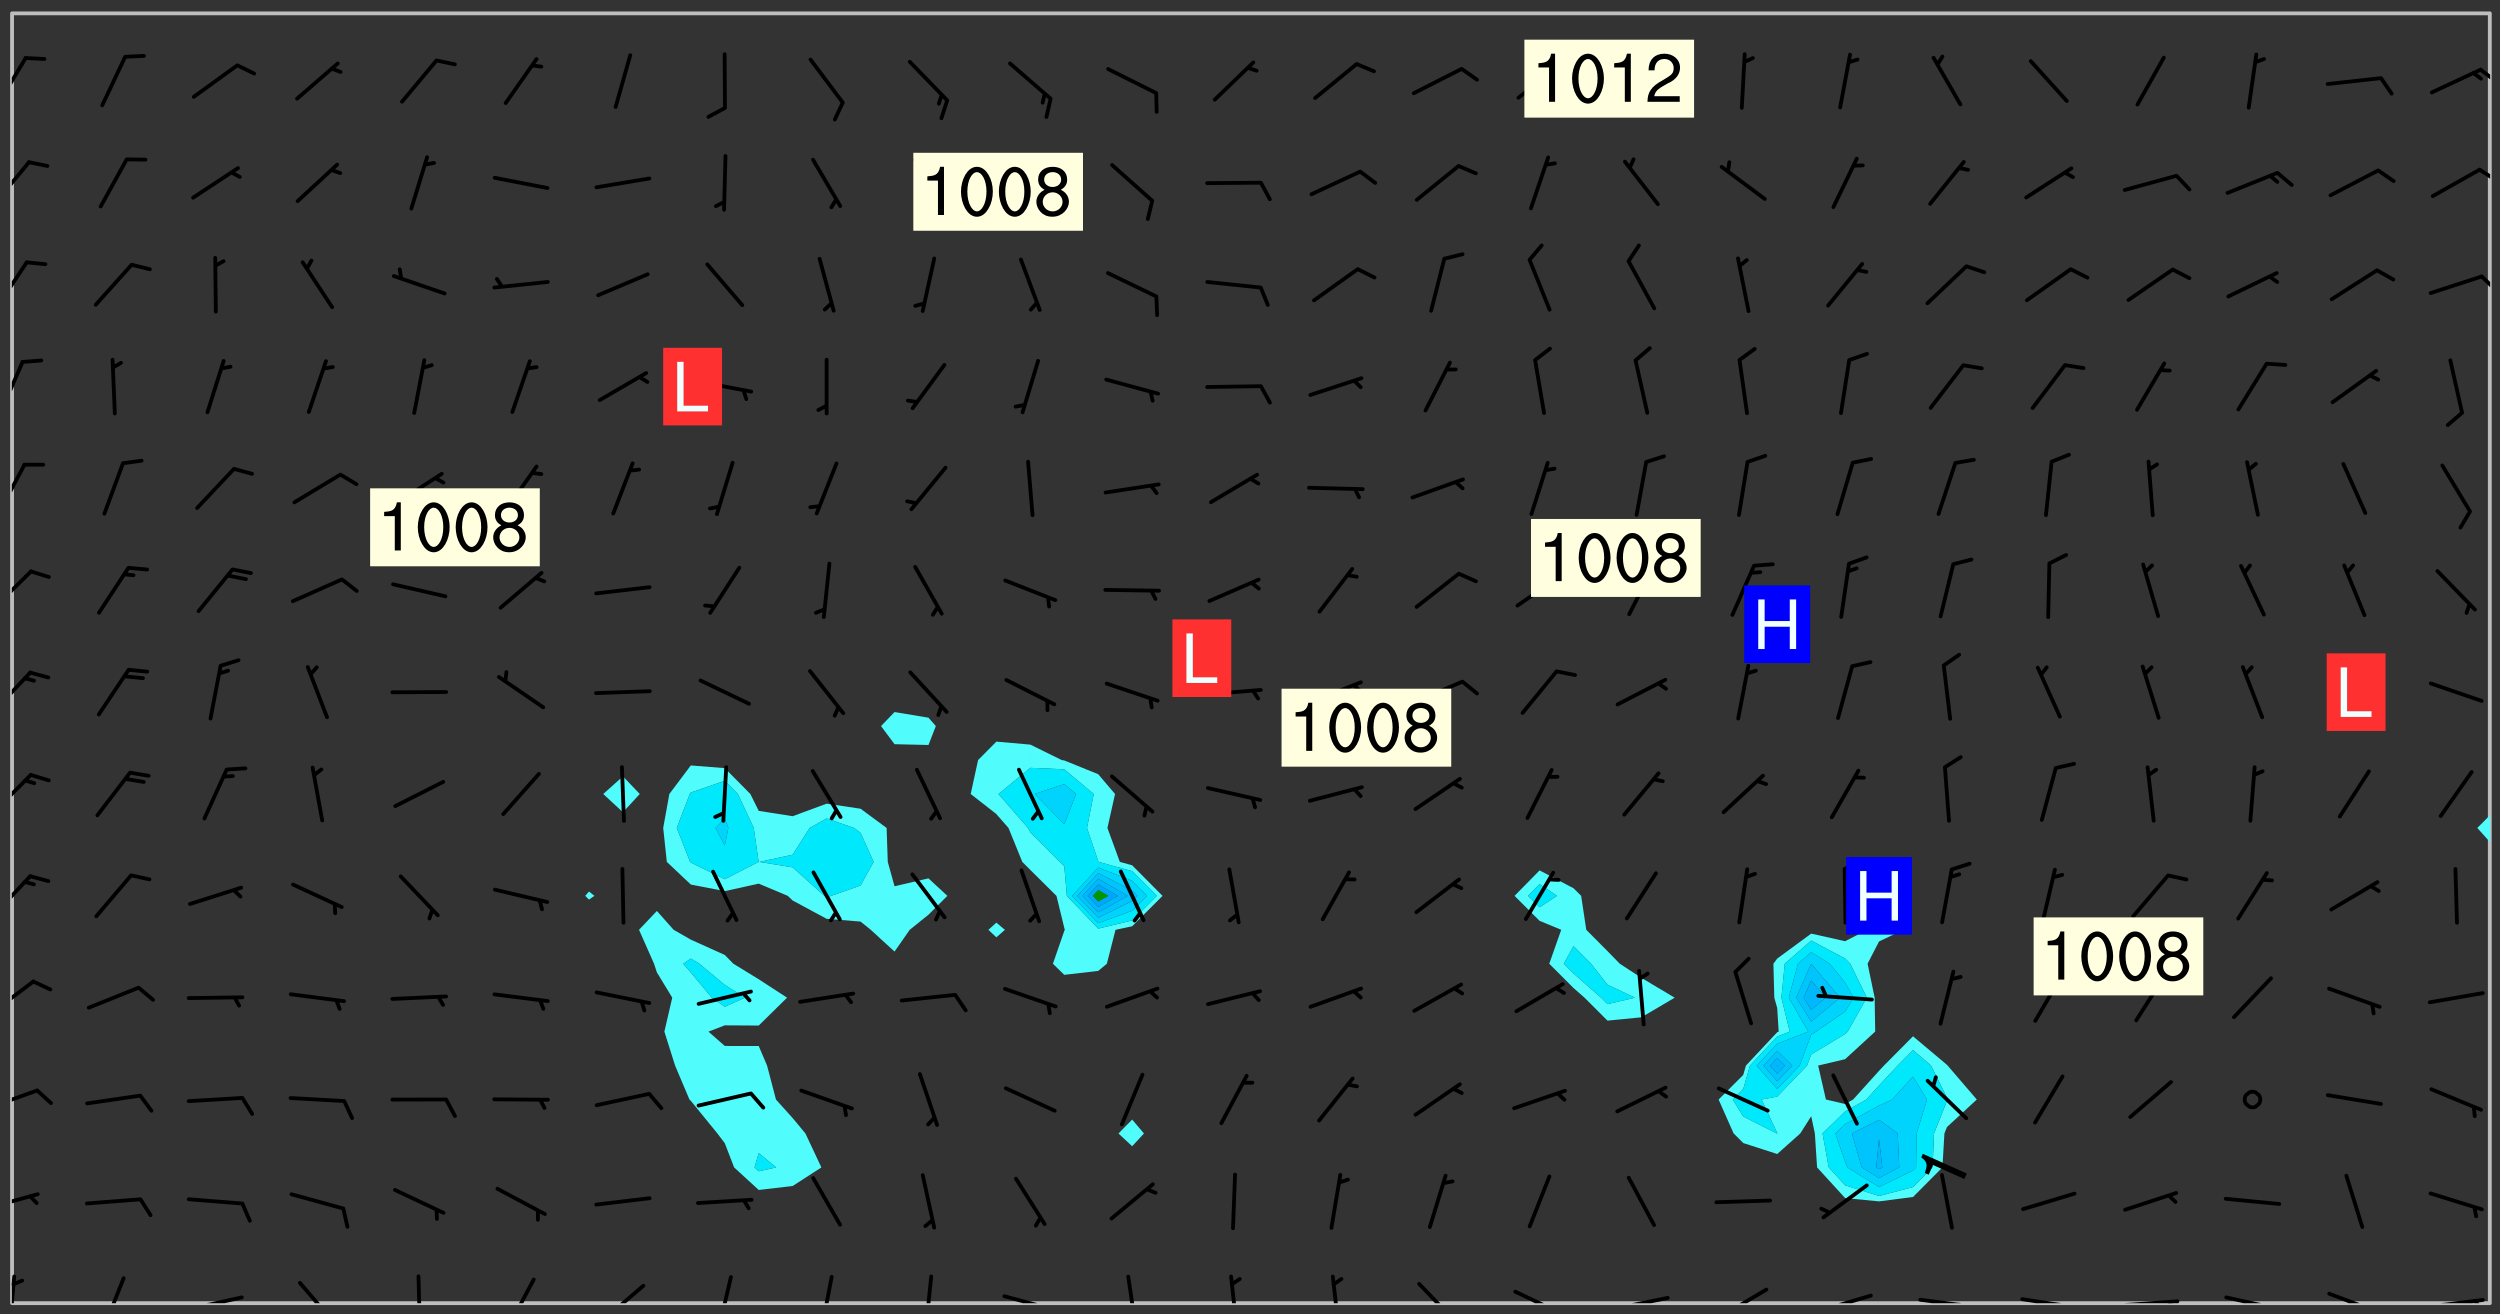<svg xmlns="http://www.w3.org/2000/svg" role="img" xmlns:xlink="http://www.w3.org/1999/xlink" viewBox="142.45 309.95 326.84 171.84"><rect x="142.45" y="309.95" width="326.84" height="171.84" fill="#333333" stroke="none"/><defs><clipPath id="a"><path d="M144 311.672h1v168.656h-1zm0 0"/></clipPath><clipPath id="b"><path d="M144 311.672h324v168.656H144zm0 0"/></clipPath><clipPath id="c"><path d="M467 420h1v60.328h-1zm0 0"/></clipPath><clipPath id="d"><path d="M467 311.672h1V417h-1zm0 0"/></clipPath><clipPath id="e"><path d="M144 476h1v4.328h-1zm0 0"/></clipPath><clipPath id="f"><path d="M144 477h2v2h-2zm0 0"/></clipPath><clipPath id="g"><path d="M155 476h4v4.328h-4zm0 0"/></clipPath><clipPath id="h"><path d="M166 479h9v1.328h-9zm0 0"/></clipPath><clipPath id="i"><path d="M181 477h6v3.328h-6zm0 0"/></clipPath><clipPath id="j"><path d="M196 476h2v4.328h-2zm0 0"/></clipPath><clipPath id="k"><path d="M208 476h5v4.328h-5zm0 0"/></clipPath><clipPath id="l"><path d="M220 477h7v3.328h-7zm0 0"/></clipPath><clipPath id="m"><path d="M236 476h3v4.328h-3zm0 0"/></clipPath><clipPath id="n"><path d="M249 476h3v4.328h-3zm0 0"/></clipPath><clipPath id="o"><path d="M263 476h2v4.328h-2zm0 0"/></clipPath><clipPath id="p"><path d="M273 479h8v1.328h-8zm0 0"/></clipPath><clipPath id="q"><path d="M289 476h3v4.328h-3zm0 0"/></clipPath><clipPath id="r"><path d="M303 476h2v4.328h-2zm0 0"/></clipPath><clipPath id="s"><path d="M316 476h2v4.328h-2zm0 0"/></clipPath><clipPath id="t"><path d="M327 477h7v3.328h-7zm0 0"/></clipPath><clipPath id="u"><path d="M340 478h8v2.328h-8zm0 0"/></clipPath><clipPath id="v"><path d="M353 479h8v1.328h-8zm0 0"/></clipPath><clipPath id="w"><path d="M367 478h7v2.328h-7zm0 0"/></clipPath><clipPath id="x"><path d="M366 480h3v.328h-3zm0 0"/></clipPath><clipPath id="y"><path d="M380 479h8v1.328h-8zm0 0"/></clipPath><clipPath id="z"><path d="M393 479h8v1.328h-8zm0 0"/></clipPath><clipPath id="A"><path d="M406 479h9v1.328h-9zm0 0"/></clipPath><clipPath id="B"><path d="M419 479h9v1.328h-9zm0 0"/></clipPath><clipPath id="C"><path d="M425 479h3v1.328h-3zm0 0"/></clipPath><clipPath id="D"><path d="M433 479h8v1.328h-8zm0 0"/></clipPath><clipPath id="E"><path d="M446 478h8v2.328h-8zm0 0"/></clipPath><clipPath id="F"><path d="M459 479h9v1.328h-9zm0 0"/></clipPath><clipPath id="G"><path d="M465 479h2v1.328h-2zm0 0"/></clipPath><clipPath id="H"><path d="M144 465h4v4h-4zm0 0"/></clipPath><clipPath id="I"><path d="M144 452h4v4h-4zm0 0"/></clipPath><clipPath id="J"><path d="M144 438h4v5h-4zm0 0"/></clipPath><clipPath id="K"><path d="M144 424h3v6h-3zm0 0"/></clipPath><clipPath id="L"><path d="M144 411h3v6h-3zm0 0"/></clipPath><clipPath id="M"><path d="M144 397h3v7h-3zm0 0"/></clipPath><clipPath id="N"><path d="M144 384h3v6h-3zm0 0"/></clipPath><clipPath id="O"><path d="M144 370h2v8h-2zm0 0"/></clipPath><clipPath id="P"><path d="M144 357h2v7h-2zm0 0"/></clipPath><clipPath id="Q"><path d="M144 344h3v7h-3zm0 0"/></clipPath><clipPath id="R"><path d="M466 345h2v4h-2zm0 0"/></clipPath><clipPath id="S"><path d="M144 330h3v7h-3zm0 0"/></clipPath><clipPath id="T"><path d="M466 331h2v3h-2zm0 0"/></clipPath><clipPath id="U"><path d="M144 317h3v7h-3zm0 0"/></clipPath><clipPath id="V"><path d="M466 318h2v3h-2zm0 0"/></clipPath><g id="W" clip-path="url(#clip1)"><path fill="#fff" fill-opacity="0" fill-rule="evenodd" d="M0 0h1000v1000H0zm0 0"/><path fill="#d3d3d3" fill-opacity="0" fill-rule="evenodd" d="M162.152 355.867l-.234.293.059.234.117.172.176.234.293.348.113.059.117-.172.059-.234.176-.176.465-.176h.699l.234.293.289.816.059.176.176.23.352.234.699.699.172.176.234.348.234.41.289.582.41.465.23.234.234.176.117.23.176.293.172 1.164v.234l.059.289.059.117.117.117.348.41.117.172.176.176.176.234.117.172.172.352.059.234.234.406.234-.059-.176.176-.059.93h-.582l-.234-.113-.348.113-.117.117-.059.293-.059.176-.117.172-.465.293-.059.234-.059.113v.645l.059.172v.41l.059.059v.406l.059.406.117.176.059.059.23.641-.059.293v.699l-.059.582v.234l-.059.23-.055.352v1.922l.055.117h.426l-.367.117-.023.352.891 1.168 1.742.539 1.34.359v.539l.09.809.535.715 1.52.27.891-.086.09 1.164.535.18 1.16-.18 2.055-.984 1.16-.363 1.879-.176 1.695-.18-.18.719-1.516.086-1.25.09-.805.27-1.074.809.27.719.535.898-.18.625-.266.809.266 1.078.625.898.805.18 1.25-.18-.266.723.098.504.055.293v.172l.059.293v.406l.176.117.352.117h.406l.293-.176.113-.117.059-.117.117-.23.059-.176.352-.465.23-.176.176-.059.176.059.059.176.117.988.055.469.059.172.117.234.176.059.816.059h.289l.117.234.059.406.059.352v1.105l.117.293.117.348.289.699.176.352.582.754.352.176.172.059.469.234.641.465.348.234.293.176.293.055.23.062.816.348.293.176.113.172.352.352.117.176.523.641v.289l.059.352v.348l.059.352.059.289.117.059.172.059h.176l.582.234.176.117.176.289.176.234.113.234.293.23.117.117v.41l.059.055.289.234.234.117.059.117.117.172.059.117.23.234.059.176.234.059.117.059-.117.113-.059.117v.117l-.117.293-.117.289v.582l.176.117.117.059.059.117.117.117.113.059.176.348.059.352.059.406v.176l-.059.176-.117.699v.172l.117.176.293.293h.406l.176.117.117.172.117.293v.234h-.527l-.23-.234h-.234l-.176.059-.059.699.059.348.117.176.176.41.117.23.289.469.176.055h.523l.234.059.758.641.059.293v.234l.059.059.23.348v.352l-.117.172v.293l.293.289.293.176.172.059.293.176.293.117.582.406.289.234.293.176.219.16.016.012.23.176.641.523.176.234.117.176.176.176.113.172v.641l.117.176.469.117.582.117.234.059.23.113.293.117.113.059.586.352.289.172.176.062.176.055.176.059.699.352.289.176.234.055.289.176.234.117.641.406.293.117.172.059.234.059.41.059.23.059.234.117.059.172-.41.176.469.059.059.293.113.234.176.055.234.059.176.059.406.117.641.234.117.172.059.234v.176l-.059.117-.059.406.234.234.117.059.348.117.641.23.176.117.289.117.176.176.234.465.582 1.105.176.176.348.176.176.117.352.117 1.047.523.234.059.465.113.293.059.465.176.758.582.234.234.348.465.176.176.289.234.816.699.293.176.289.289.293.176.293.289.695.641.176.176.293.234.289.234.469.289.641.582.348.234.234.293.348.348.352.465.934.992.348.406.117.176.234.059.113.117.645.176.23.113.234.059.293.176.23.117.934.699.406.406.234.176.406.176.234.117.816.348.348.234.234.117.293.289.23.117.758.352.352.172.23.059.293.117.234.059.871.176h.816l.469.23.172.059.875.699.465.117.293.059.176.059.23.059.469.059.348.059.352.059.406.059h.293l.172.059v.23l.176.176h.293l.348.059.352.059.699.117h.641l.465-.234.293-.176.172-.117.41-.172.289-.176.934-.465.469-.293.523-.293.465-.172.465-.176 1.051-.465.289-.117.41-.117.289-.117.527-.176 1.516-.699.582-.348.289-.059.293-.059.348-.117.875-.23.352-.117h.113l.234-.059.875-.234.234-.059h.812l.352-.059.816-.117.172-.059.352-.055.293-.059.23-.059.816-.176.176-.059h.348l.234-.059.465-.117.758-.172.234-.059h.348l.41-.117.289-.059 1.285-.059h.289l.41-.059.23-.059h.176l.875-.117h.406l.41-.117h.348l.352-.113.871-.059h1.75l1.047.289.41.117.289.117.352.117.289.117 1.051.172.289.059h.293l.293.059.172.059.41.059.172.059.117.059h.117l.117.059.352.059h.113l.41.066 1.922.395 1.926.395 1.52.449 1.695.719 2.145.805 1.605-.719 1.43-.805 1.16-1.078 1.25-.449 3.035-.719 1.875-.359 2.145-1.348 2.234-1.254 2.5-1.258 1.695-.449 1.785-.18 1.16-.27.625.539 1.34-.27.715-.988.984-1.344.445-.18.805-.359 1.875-.539 1.785-.449 1.25-.27 1.16-.09 1.699-.09 1.961-.27 1.25-.09h.539l.625-.09h.891l2.145-.18 2.41-.18 2.59-.09 1.695.18 1.609.09 1.43.359 1.16.719 1.875.988 1.16 1.527.266.715.629.09.355.898.535.539.535 1.527 1.074.359h.535l-.805.535.09 1.707.715 2.695.891.805.895.988.715 1.258 1.785.539 1.52-.18.355 1.344 1.609-.805.98-.539.27.27.316-.215.219-.145.801.449.449-.359h.355l.535-.27.539-.719.535-.27.625-.988 1.16.449.84.371 1.395.617 1.695-.18h1.605l1.785.09.18-1.707.535-1.344.805.27.492.848.402.406-.09.539v.359l.715.449.711-.27h1.43l.359.988.445 1.258.715 1.344 1.25.629 1.695.629.715-.18.18-.539.98-.09.449.359.086 1.258-.266.629-.535.18v.539l.715.984.266.539.984.988.801 1.078-.266.359-.09.898-.625 2.332-.355 2.066-.09 1.793-.18.719-.09.539v1.438l-.98 1.883-.359 1.707-.535.898-.805 1.168-.266.539 2.055 1.254.086.359-.355.539-.09-.18v.809l.09 1.438-.445.715-1.074.094-.266.715.535.898.805.719 1.16.809 1.34.27.445.359-.355.449-1.789-.09-1.25-.449-.715-.719-.625-.09-.176 3.59-.188 1.309h89.359V311.703h-55.27v49.082l.762.125 3.289.543 2.023 2.836v2.754l2.352.332 2.348.332h4.051l-1.379 4.16-2.023.707-2.023.703-.543.344-2.594 1.617-.188.117-2.023-2.078-.73-2.742-2.672-2.078-1.375-3.5-.066-.082-1.957-2.672 2.75-1.418v-49.082H294.422v91.414l.117.031.133.012.074.074.105.047.09.059.086.059.09.059.297.297.059.09.031.117.027.117.016.137-.031.117-.059.09-.059.086-.043.105-.047.102-.027.121v.145l.176.27.148.148.074.086.074.074.043.105.062.09.059.086.043.105.059.09.047.102.043.105.059.086.117.18.074.074.062.086.059.09.043.105.059.09.059.086.062.09.059.09.043.102.117.18.074.074.059.086.074.074.09.059.105.047h.148l.133-.016.133.016.102-.047.074-.074.047-.102-.016-.133v-.148l-.047-.105-.027-.117-.047-.102-.027-.121-.043-.102-.062-.09-.043-.102-.043-.105-.031-.117-.016-.133-.012-.137.086-.059.059-.086.121-.031.043.105.016.133v.117l.059.102.059.09.09.059.148.148.059.09.043.105-.012.102.086.059.105.047.086.059.09.059.074.074-.117.027-.105.047-.086.059-.074.074-.059.09-.062.086-.027.121-.047.102-.043.105-.031.117-.012.133-.016.133v.148l.027.117.047.105.043.102.059.09.074.074.09.059.074.074.09.059.059.09.043.105.047.102.117.031.133.016h.148l.117-.031.105.043.043.105.047.102.027.121L299.5 410l.027.117.031.121.027.117.105.043.102.047.133-.016.148.148.062.086.074.074.07.074.09.062.105.043.102.043.117.031.137.016.117-.031.074-.074.027-.117-.012-.133-.031-.121-.027-.117.043-.105h.117l.09.062.117.027h.148l.133.016h.148l.133.016.133-.016h.148l.133-.016.133-.012.137.012.117-.027.133-.016.191-.059-.059.176-.016.133-.027.121-.016.133-.059.086-.133.016-.105.047-.105.043-.117.031-.117.027-.266.031h-.148l-.133.016-.074.074.059.086.148.148.117.18.074.07.09.062.09.059.086.059.09.059.102.043.105.062.105.043.086.059.105.047.102.043.18.117.059.09-.043.102-.047.105.016.133.223.223.059.09.043.102.031.121.043.102.016.133.031.117.012.137.031.117.148.148.102.043.105.043.117.031.133.016.137.016h.117l.117-.031.09-.059.043-.105.047-.102.043-.105.031-.117.012-.133v-.148l-.012-.133-.016-.133-.031-.117-.043-.105-.047-.105-.043-.102-.043-.105-.016-.133.016-.133.027-.117.031-.117.027-.121.047-.102.09-.059.086-.062.074-.074.09-.059.223-.223.059-.086.074-.074.117-.18.059-.086v-.148l-.074-.074-.102-.047-.105-.043-.102-.043-.059-.09-.047-.105-.027-.117.09-.059.117-.031.102-.043.18-.117.148-.148.012-.133-.012-.105-.09-.059-.133.016h-.148l-.133.016-.133-.016-.121-.031-.086-.059-.074-.074-.059-.09-.062-.086-.117-.18-.059-.086.031-.121.086-.059.121-.031.059-.086v-.121l-.031-.117-.059-.09-.059-.086-.047-.105-.027-.117-.016-.133.059-.09.074-.074.09-.059.117-.18.074-.074.059-.086.148-.148.121-.031.133-.016.133.016.074.074.043.105.016.133-.031.117-.117.031-.133.012-.148.148-.043.105-.047.102-.027.121-.031.117v.148l.031.117.043.105.059.09.074.07.074.074.117.031.121.027.117-.027.133-.016h.117l.09.059.074.074.047.105.059.086.102.047.133.016.105.043.086.059-.012.105-.074.074-.18.117-.059.09-.09.059-.07.074-.074.074-.062.09-.027.117-.016.133.016.133-.016.133v.148l.016.133.027.117.031.121.074.074.09.059.086.059.09.059.117.031v.086l-.102.047-.09.059-.266.031-.117.027h-.148l-.105.043-.102.047-.059.09-.062.234-.012.133-.031.121-.016.133v.293l-.012.133.012.137.016.133.133.016.133.012.121.031.086.059.074.074.047.105.043.102.016.133v.445l-.016.133v.445l.031.266.027.117.016.133.031.117.086.211.031.266v.148l-.031.117-.027.117-.031.121-.027.117-.031.117-.031.121-.012.133-.016.133.09.059.117-.031.102.016.047.105-.031.266v.441l-.043.105-.047.105-.043.102-.043.105-.059.086-.031.121-.043.117-.031.117-.016.133.016.133.059.09.105.047.086.059.059.086-.012.137-.031.117-.043.102v.445l-.016.133v.148l-.031.117-.043.105-.027.117-.047.105-.043.102-.031.121-.027.117-.031.133-.031.117-.027.117-.043.105-.031.117-.031.121-.012.133-.016.133v.297l.027.117v.148l.047.398.027.117.059.09.121.031h.148l.133-.016.059.09v.117l-.059.09-.09.059-.102.043-.105.047-.09.059-.086.059-.137.016-.117-.031-.133-.016-.102.047-.062.086-.012.137-.016.133-.031.117-.027.117-.016.133-.031.121v.297l.016.133.031.117v.148l.012.133v.148l-.027.117-.047.102-.027.121-.031.117-.059.09-.074.074-.102.043-.105.047-.117.027-.121.031-.102-.047.059-.086.105-.047.027-.117.031-.117.027-.121.031-.117v-.148l.016-.133-.031-.117-.043-.105-.105.016-.074.074-.102.043-.09.062-.074.074-.043.102-.016.133-.031.117L304.25 426l-.031.117-.027.117-.031.121-.027.117-.031.117-.043.105-.09.059h-.09l-.117-.031-.031-.086.016-.137-.031-.117v-.148l-.012-.133v-.148l-.062-.234-.027-.121-.043-.102-.047-.105-.059-.086-.059-.09-.043-.105-.062-.086-.148-.148-.07-.074-.105-.047-.105-.043-.102-.043-.297-.297-.09-.074-.086-.059-.105-.043-.09-.062-.086-.059-.105-.043-.09-.059-.086-.062-.074-.07-.105-.047-.086-.059-.105-.043-.09-.062-.102-.043-.105-.043-.086-.059-.105-.047-.105-.043-.102-.047-.09-.059-.102-.043-.105-.043-.09-.062-.117-.027-.133-.016-.133.016H299.75l-.133.016-.117-.031-.09-.059-.074-.074-.09-.059-.102-.047h-.148l-.121-.027-.102-.043-.074-.074-.117-.18-.09-.059-.102-.043-.09-.062-.105-.043-.09-.059-.086-.059-.105-.047-.059-.086-.059-.09-.043-.105-.047-.102-.074-.074-.086-.059-.074-.074-.09-.059-.223-.223-.043-.105-.031-.266.105-.043h.145l.105.043.074.074.09.059.086.059.105.047.09.059.148.148.07.074.148.148.062.086.074.074.086.059.074.074.09.062.09.059.086.059.27.176.102.047.105.043.102.043.047-.074.059-.086.074-.074.07-.074.105.043.074.074.059.09.043.102.047.105.043.105.121.027.117-.027.074-.09.043-.105.059-.09.074-.074.105-.043.117-.027.133.012.09.059.148.148.059.09.043.105.047.102.043.105.043.102.105.047.105.043.133.016.086-.059.059-.09.074-.074.105-.043.117.027.105.047.102.043.105.043.102.047.18.117v.117l-.016.133.016.133.016.137.059.086.102.047.121.027.117.031h.148l.117-.031.059-.09.18-.117.059-.09.074-.074.059-.086.117-.18.18-.117.117.031.09.059.043.074-.016.133v.117l.09.059h.148l.133-.016.133-.012.266-.031.105-.043.117-.031.121-.027.074-.074.07-.074.062-.09-.016-.105-.047-.102-.102-.043-.105-.016-.117.027-.266.031h-.148l-.074-.074-.09-.059-.117-.031-.117-.027-.133-.016h-.148l-.133.016h-.297l-.105-.047-.148-.148-.043-.102-.059-.09.223-.223.086-.059.105-.043.117-.031.133-.016.133.016.137.016.102.043.133-.012.09-.062.102-.043.062-.09-.047-.102-.09-.059-.117-.031-.102-.043-.059-.09-.062-.09v-.117l.016-.133.105-.047.074-.07v-.121l-.09-.059-.031-.117.09-.059.074-.074.043-.105.059-.09.047-.102.016-.133v-.148l-.047-.105-.043-.102-.09-.059-.133-.016-.102-.043-.137-.016-.117-.031h-.445l-.133-.016-.133-.012-.133-.016-.117-.031h-.148l-.133-.016-.133-.012-.266-.031-.121-.043-.086-.059-.074-.074v-.148l.012-.133.105-.047.102-.043.133-.016h.152l.133-.016h.293l.121.031.102.043.09.059.234.062.121-.047.09-.059.102-.043.133-.016.105.043.102.047.133.012.121-.027h.145l.121-.031.117-.027.105-.047.074-.074.086-.059.148-.148.059-.086.047-.105.027-.117.016-.105-.102-.043-.09-.059-.117-.031-.105-.043-.09-.062-.074-.086-.074-.074-.102-.043-.105-.047-.102-.043-.059-.09-.047-.102-.086-.211-.062-.086-.059-.09-.074-.074-.086-.059h-.27l-.117.031-.09.059-.102.043-.133.016-.105-.016-.027-.117-.062-.09-.117-.031-.102-.043-.148-.148-.031-.117-.016-.105.074-.074.18-.117.117-.027.117-.031.137.016.102.043.105.043.102.047.105.043.117.031.133.016.117.027.133.016.105-.016.09-.059-.074-.074-.105-.043-.074-.074-.074-.09-.148-.148-.086-.059-.09-.059-.074-.074-.09-.059-.102-.047-.121-.027-.102-.047-.105-.043-.117-.031-.102-.043-.121-.031h-.148l-.117.031-.105.043-.086.062-.18.117-.086.059-.09.059-.105.047-.086.059-.105.043-.102.043-.105.047-.074.074-.059.09-.059.086-.047.105-.059.086-.074.074-.133-.012-.117-.031h-.117l-.074.074-.09.059-.074.074-.09.059-.086.059-.105.047-.102.043-.137.016-.102-.043-.148-.148-.105-.047h-.086l-.105.047-.102.043-.121.031-.117-.031-.074-.074v-.117l.031-.121.074-.07.059-.09.074-.074.117-.031.105-.043h.293l.133-.016.137-.016.102-.043.09-.059.102-.047.09-.059.133-.012.09.059.133.012.09-.059.086-.059.105-.043.09-.059.086-.062.09-.059.148-.148.059-.086.059-.09.105-.043.133-.016.117.027.121.031.059-.059.059-.09.031-.266.027-.117.105.012.133.016.102-.043.09-.059.059-.09.074-.074.059-.09.047-.102.012-.133-.012-.133-.047-.105-.148-.148-.059-.09-.059-.086-.043-.105v-.445l.016-.133v-.148l.012-.133-.059-.059-.09.059-.102-.043-.18-.117-.086-.059-.062-.09-.059-.09-.074-.074-.086-.059-.121.031-.102.012-.105.047-.086.059-.105.043-.148.148-.09.059-.086.059-.09.062-.105.043-.133.016v-.121l.105-.043.117-.031.074-.07.043-.105v-.148l-.027-.117-.148-.148-.133-.016h-.148l-.117.031-.105.043-.102.043-.09.062-.117.027-.074-.074.012-.133-.043-.102-.043-.105-.09-.059-.117.027-.121.031-.117.031-.102.043-.121.031-.102.043-.105.043-.09.059-.102.016v-.117l.016-.133-.059-.09-.074.043-.148.148-.059.09-.074.074-.047.105-.043.102-.074.074-.059.09-.074.074-.059.086-.074.074-.09.062-.074.07-.074.074-.102.016-.133.016-.105-.043v-.121l.148-.148.043-.102.059-.09.047-.102.043-.105.059-.09.031-.117.043-.102.031-.121.027-.117.047-.105.043-.102.043-.105.074-.07.09-.062.09-.059.102-.043h.297l.266-.031.105-.043-.074-.074-.117-.031-.105-.043-.09-.059-.102-.047-.09-.059-.102-.043-.105-.043-.09-.062-.086-.059-.105-.043-.102-.043-.121-.031-.117-.031-.102-.043L297.5 410.25l-.102-.043-.09-.059-.043-.105-.016-.133.102-.043.133-.016.137.016.133-.016.102-.043.059-.09.016-.105-.09-.059-.074-.074-.102-.043-.09-.059-.148-.148-.043-.105-.016-.133v-.293l-.059-.09-.09-.059-.074-.074-.043-.105-.031-.117-.059-.09-.074-.074-.117-.027-.074-.074-.09-.059-.09-.062-.086-.059-.074-.074-.059-.086-.047-.105-.086-.059-.148-.148-.195-.059-.133.016-.102.043-.074.074-.047.102-.043.105-.059.09-.059.086-.297.297-.09.059h-.086l-.062-.086-.043-.105.031-.117.059-.09.027-.117-.012-.133-.09-.062-.105.047-.117.027-.117.031-.27.176-.102.047-.117.027-.105.047-.09.059-.102.043-.059-.086-.047-.105.016-.133.047-.105.07-.074.074-.07.059-.09v-.148l-.043-.105h-.238l-.102.047-.031.117-.027.117-.031.121-.074.043-.133.016-.074-.047-.043-.102-.043-.105-.047-.102-.043-.105-.121.031-.102.043-.133.016-.117.031-.105.043-.09.059-.102.047-.121.027-.133.016-.102-.043-.059-.09-.047-.105-.043-.102-.043-.105v-.117l.059-.09.086-.059.18-.117.102-.047.105-.043.105-.059.102-.043.09-.062.102-.043.105-.059.102-.047.09-.059.105-.043.102-.043.09-.062.102-.043.137-.016.117.031.102.043.121.031.102.043.105.047.102.043.105.043.102.047.105.043.102.043.105.047.086.059.105.043.117.031.105.043.102.047.09.059.105.043.102.043.105.047.117.027.102.047.121.027h.148l.086-.059.016-.102.059-.09-.027-.117-.074-.074-.117-.18-.074-.074-.09-.074-.18-.117-.086-.059-.105-.043-.102-.047-.27-.176-.059-.09-.074-.074-.059-.09-.043-.102-.031-.117-.016-.137v-.562l-.012-.133-.016-.133-.031-.117-.016-.133-.012-.133-.031-.121-.223-.223-.059-.086-.016-.105.031-.117.133-.016v-91.414H172.992v1.453l-.059.234-.352 1.051-.172.523-.117.348-.176.41-.117.172-.234.293-.23.059h-.352l-.117.059-.23.406v.293l.117.176.23.23.117.234.641.758.293.465.176.234.23.352.234.348.641.816.176.465.172.41.117.695.176.469.117 1.398.059.465v.875l.117 1.047v4.781l-.059.465-.352 1.281-.176.523-.113.41-.352.93L172.934 336l-.234.582-.117.176-.172.348-.176.406-.352.816-.059.293-.113.293-.117.289-.059.176-.117.875-.059.406-.059.117-.059.176-.059.172-.23.527-.117.172v.234l-.117.234-.059.172-.176.586v.289l-.059.176v.293l-.059.113-.059.527v.172l-.055.234v2.621l-.176.816-.117.176-.176.234-.117.172-.113.234-.586.934-.23.289-.293.465-.176.234-.289.352-.352.699-.113.23-.176.41-.176.23-.406.527-.816.699-.293.172-.289.234-.176.117-.176.176-.523.406-.527.176-.172.176-.234.055-.641.176h-.758m12.211 31.023l-1.074.449.359.895 1.25-.715.445-.539-.98-.09"/><path fill="#d3d3d3" fill-opacity="0" fill-rule="evenodd" d="M201.508 416.598h-.895l.449.629.98.359.805-.09.445-.988-.176.09-.715-.355-.895.355m154.621 59.07l-.059-.523v-.293l.113-.293.059-.23.469-.469h.113l.117-.113.117-.059h.176l.234-.059h.348l.234.059.117.059.23.172.059.176.117.582v.293l-.117.176-.172.289-.176.176-.527.523-.23.234-.117.059h-.176l-.117-.059-.406-.293-.176-.117-.117-.059-.059-.113-.055-.117m6.641-10.957l-.059-.172v-1.109l.059-.172.176-.059.172-.059h.176l.234-.059.117.059.059.699-.059.172-.117.176-.117.059-.234.523-.113.059h-.234l-.059-.117m9.613-14.391l-.117-.176v-.699l.293-.875.117-.172.176-.352.113-.23.117-.293.352-.758.117-.23.172-.234h.176l.117-.059h.641l.117.059.234.234.172.113.352.293.117.117.113.176v.113l.117.059.117.117v.699l-.059.176v.23l-.059.176-.348 1.051-.117.23-.117.234-.117.059-.23.234-.641.289h-.875l-.41-.117-.641-.465"/><path fill="none" stroke="#bebebe" stroke-linecap="round" stroke-linejoin="round" stroke-miterlimit="10" stroke-width=".5" d="M467.957 311.695H144.027v168.625h323.93v-168.625"/><g clip-path="url(#a)"><path fill="#fff" fill-opacity="0" fill-rule="evenodd" d="M144 475.891v4.438h.004H144V311.672h.004H144v164.219"/></g><g clip-path="url(#b)"><path fill="#fff" fill-opacity="0" fill-rule="evenodd" d="M144.004 480.328V311.672h75.449V426.5l-.496.57.496.492.707-.492-.707-.57V311.672h4.438v99.777l-2.574 2.305 2.574 2.387 2.199-2.387-2.199-2.305v-99.777h4.438v117.375l-2.336 2.461 1.965 4.438.371 1.129 2.012 3.309-1.031 4.438 1.402 4.441 1.879 4.438.176.168 3.477 4.27.965 1.27 1.219 3.168 3.219 2.949 4.438-.523 3.754-2.426-2.086-4.438-1.668-2.012-2.184-2.426-1.164-4.438-1.09-2.559-4.438-.008-2.141-1.875L237.207 444l4.438.027 3.703-3.645-3.703-2.406-3.316-2.031-1.121-1.145-4.441-2.004-2.25-1.289-2.188-2.461v-117.375h4.438v98.352l-2.805 3.73-.805 4.438.473 4.438 3.137 2.961 4.441.863 4.438-.98 3.797 1.598.641.609 4.438 2.391 4.438.363 1.332 1.074 3.109 2.848 1.984-2.848 2.453-1.973 2.469-2.465-2.469-2.289-4.438 1.035-.883-3.188-.152-4.438-3.406-2.512-4.438-.66-4.438 1.637-4.438-.695-1.094-2.207-3.344-3.379-4.441-.352v-98.352h26.633v91.367l-1.766 1.836 1.766 2.367 4.438.105.961-2.473-.961-1.098-4.438-.738v-91.367h13.312v95.234l-2.391 2.41-.965 4.438 3.355 2.621v14.191l-1.035.941 1.035.98 1.125-.98-1.125-.941V416.375l1.59 1.816 1.805 4.438 1.047 1.047 3.422 3.395 1.016 4.176.07.262-.07.148-1.484 4.289 1.484 1.445 4.438-.512 1.129-.934 1.137-4.438 2.172-.465v25.273l-1.789 1.82 1.789 1.668 1.543-1.668-1.543-1.82v-25.273l3.973-3.973-3.973-4-1.609-.441-1.621-4.438.996-4.438-2.203-2.59-4.438-1.797-.328-.051-4.109-2.02-4.441-.391v-95.234h71.016V423.742l-3.27 3.328 3.27 3.266 2.832 1.172-1.566 4.438 3.172 3.172 1.438 1.266 3 3 4.441-.438 4.348-2.562-4.348-2.59-2.828-1.848-1.613-1.652-2.77-2.785-.668-4.438-1-.992-4.438-2.336V311.672h44.383v118.012l-1.531 1.824-2.906 1.496-4.438-.996-4.441 3.266-.496.672.117 4.438.379 1.348.195 3.09-.195.078-4.09 4.363-.348 1.215-3.223 3.223 1.965 4.438 1.258 1.254 4.438 1.434 3.012-2.688 1.43-2.25.48 2.25.289 4.438 3.668 4.012 4.438.43 4.438-.574 3.844-3.867.262-4.438.332-.84 3.898-3.598-3.809-4.438-.09-.098-4.438-3.73-3.797 3.828-.641.684-3.391 3.754-1.047.59-2.512-.59-1.012-4.438 3.523-.836 3.934-3.605-.07-4.438-.926-4.438 1.5-2.91 3.215-1.527-3.215-1.824V311.672h79.887v104.844l-1.676 1.676 1.676 1.867v60.27H144.004"/></g><path fill="#50fcfc" fill-rule="evenodd" d="M219.453 427.562l-.496-.492.496-.57.707.57-.707.492m4.438-11.422l-2.574-2.387 2.574-2.305 2.199 2.305-2.199 2.387m4.066 19.805l-1.965-4.438 2.336-2.461 2.188 2.461 2.25 1.289v2.473l-.996.676.996 1.145 2.734 3.293 1.707 1.188 2.641-1.188-2.641-1.672-3.324-2.766-1.117-.676v-2.473l4.441 2.004 1.121 1.145 3.316 2.031 3.703 2.406-3.703 3.645-4.438-.027-2.141.82 2.141 1.875 4.438.008v13.992l-.551 1.879.551.508 2.273-.508-2.273-1.879v-13.992l1.09 2.559 1.164 4.438 2.184 2.426 1.668 2.012 2.086 4.438L246.082 465l-4.438.523-3.219-2.949-1.219-3.168-.965-1.27-3.477-4.27-.176-.168-1.879-4.438-1.402-4.441 1.031-4.438-2.012-3.309-.371-1.129m1.672-13.316l-.473-4.438.805-4.438 2.805-3.73 4.441.352v1.652l-4.441 1.539-.137.188-1.699 4.438 1.738 4.438.098.094 4.441 2.172 4.426-2.266-.641-4.438-2.078-4.438-1.707-1.727V410.375l3.344 3.379 1.094 2.207 4.438.695 4.438-1.637v1.93l-2.215 1.242-2.223 3.496-4.355.941 4.355.719 4.156 3.723.281.172.59-.172 3.848-1.352 1.707-3.09-1.707-3.797-.859-.641-3.578-1.242v-1.93l4.438.66 3.406 2.512.152 4.438.883 3.188 4.438-1.035 2.469 2.289-2.469 2.465-2.453 1.973-1.984 2.848-3.109-2.848-1.332-1.074-4.438-.363-4.438-2.391-.641-.609-3.797-1.598-4.438.98-4.441-.863-3.137-2.961"/><path fill="#00e8fc" fill-rule="evenodd" d="M232.668 422.629l-1.738-4.438 1.699-4.438.137-.188 4.441-1.539v4.941l-1.215 1.223 1.215 2.309.469-2.309-.469-1.223v-4.941l1.707 1.727 2.078 4.438.641 4.438-4.426 2.266-4.441-2.172-.098-.094m.098 14.461l-.996-1.145.996-.676 1.117.676 3.324 2.766 2.641 1.672-2.641 1.188-1.707-1.188-2.734-3.293"/><path fill="#00d4fc" fill-rule="evenodd" d="M237.207 420.5l-1.215-2.309 1.215-1.223.469 1.223-.469 2.309"/><path fill="#00e8fc" fill-rule="evenodd" d="M241.645 463.082l-.551-.508.551-1.879 2.273 1.879-2.273.508m4.438-39.734l-4.355-.719 4.355-.941 2.223-3.496 2.215-1.242 3.578 1.242.859.641 1.707 3.797-1.707 3.09-3.848 1.352-.59.172-.281-.172-4.156-3.723"/><path fill="#50fcfc" fill-rule="evenodd" d="M259.398 407.242l-1.766-2.367 1.766-1.836 4.438.738.961 1.098-.961 2.473-4.438-.105m13.312 9.133l-3.355-2.621.965-4.438 2.391-2.41 4.441.391v3.035l-4.164 3.422 3.855 4.438.309.566 3.867 3.871.57.566.34 3.875 4.098 4.281 4.438-1.066 3.215-3.215-3.215-3.234-4.395-1.207-.043-.086-1.465-4.352.879-4.438-3.852-3.227-4.438-.195v-3.035l4.109 2.02.328.051 4.438 1.797 2.203 2.59-.996 4.438 1.621 4.438 1.609.441 3.973 4-3.973 3.973-2.172.465-1.137 4.438-1.129.934-4.438.512-1.484-1.445 1.484-4.289.07-.148-.07-.262-1.016-4.176-3.422-3.395-1.047-1.047-1.805-4.438-1.59-1.816m0 16.113l-1.035-.98 1.035-.941 1.125.941-1.125.98"/><path fill="#00e8fc" fill-rule="evenodd" d="M276.844 418.191l-3.855-4.438 4.164-3.422 4.438.195v1.934l-3.883 1.293 3.883 3.953 1.543-3.953-1.543-1.293v-1.934l3.852 3.227-.879 4.438 1.465 4.352v.816l-3.422 3.711 3.422 3.574 4.438-1.625 1.953-1.949-1.953-1.965-4.438-1.746v-.816l.043.086 4.395 1.207 3.215 3.234-3.215 3.215-4.438 1.066-4.098-4.281-.34-3.875-.57-.566-3.867-3.871-.309-.566"/><path fill="#00d4fc" fill-rule="evenodd" d="M281.59 417.707l-3.883-3.953 3.883-1.293 1.543 1.293-1.543 3.953m4.438 12.938l-3.422-3.574 3.422-3.711v.734l-2.742 2.977 2.742 2.863 4.438-2.18.688-.684-.688-.691-4.438-2.285v-.734l4.438 1.746 1.953 1.965-1.953 1.949-4.438 1.625"/><path fill="#00c4fc" fill-rule="evenodd" d="M286.027 429.934l-2.742-2.863 2.742-2.977v.738l-2.062 2.238 2.062 2.152 3.859-2.152-3.859-2.238v-.738l4.438 2.285.688.691-.688.684-4.438 2.18"/><path fill="#00b8fc" fill-rule="evenodd" d="M286.027 429.223l-2.062-2.152 2.062-2.238v.734l-1.383 1.504 1.383 1.445 2.59-1.445-2.59-1.504v-.734l3.859 2.238-3.859 2.152"/><path fill="#00a8fc" fill-rule="evenodd" d="M286.027 428.516l-1.383-1.445 1.383-1.504v.738l-.703.766.703.734 1.32-.734-1.32-.766v-.738l2.59 1.504-2.59 1.445"/><path fill="#009800" fill-rule="evenodd" d="M286.027 427.805l-.703-.734.703-.766v.734l-.027.031.027.027.051-.027-.051-.031v-.734l1.32.766-1.32.734"/><path fill="#00ac00" fill-rule="evenodd" d="M286.027 427.098L286 427.07l.027-.031.051.031-.051.027"/><path fill="#50fcfc" fill-rule="evenodd" d="M290.465 459.805l-1.789-1.668 1.789-1.82 1.543 1.82-1.543 1.668m53.262-29.469l-3.27-3.266 3.27-3.328v1.789l-1.508 1.539 1.508 1.504 2.281-1.504-2.281-1.539v-1.789l4.438 2.336v7.562l-1.273 2.305 1.273 1.273 3.598 3.164.84.84 3.605-.84-3.605-1.695-2.145-2.742-2.293-2.305v-7.562l1 .992.668 4.438 2.77 2.785 1.613 1.652 2.828 1.848 4.348 2.59-4.348 2.562-4.441.438-3-3-1.438-1.266-3.172-3.172 1.566-4.438-2.832-1.172"/><path fill="#00e8fc" fill-rule="evenodd" d="M343.727 428.574l-1.508-1.504 1.508-1.539 2.281 1.539-2.281 1.504m4.438 8.645l-1.273-1.273 1.273-2.305 2.293 2.305 2.145 2.742 3.605 1.695-3.605.84-.84-.84-3.598-3.164"/><path fill="#50fcfc" fill-rule="evenodd" d="M369.098 458.137l-1.965-4.438 3.223-3.223.348-1.215 4.09-4.363.195-.078-.195-3.09-.379-1.348-.117-4.438.496-.672 4.441-3.266v.91l-3.453 3.027-.438 4.438 1.094 4.438-1.645.641-3.562 3.801-.875 3.062-1.375 1.375 1.375 2.219 4.395 2.219.043.02.023-.02-.023-.055-2.047-4.383 2.047-.383 3.902-4.055.539-1.449 4.438-2.676.344-.316 2.488-4.438-2.156-4.438-.676-.676-4.438-2.352v-.91l4.438.996 2.906-1.496 1.531-1.824 3.215 1.824-3.215 1.527-1.5 2.91.926 4.438.07 4.438-3.934 3.605-3.523.836 1.012 4.438 2.512.59 1.047-.59 3.391-3.754.641-.684 3.797-3.828v1.805l-2.004 2.023-2.434 2.602-1.66 1.836-2.777 1.57-2.953 2.867.809 4.438 2.145 2.344 4.438 1.395 4.438-1.168 2.555-2.57.191-4.438 1.691-4.25.207-.188-.207-.238-2.078-4.199-2.359-2.023v-1.805l4.438 3.73.09.098 3.809 4.438-3.898 3.598-.332.84-.262 4.438-3.844 3.867-4.438.574-4.438-.43-3.668-4.012-.289-4.438-.48-2.25-1.43 2.25-3.012 2.688-4.438-1.434-1.258-1.254"/><path fill="#00e8fc" fill-rule="evenodd" d="M370.355 455.918l-1.375-2.219 1.375-1.375.875-3.062 3.562-3.801 1.645-.641-1.094-4.438.438-4.438 3.453-3.027v1.512l-1.727 1.516-1.199 4.438 2.547 4.438-4.062 1.578-2.684 2.863 2.684 3.055 2.938-3.055 1.504-4.035.633-.406 3.805-2.629 1.113-1.809-1.113-1.957-2-2.48-2.438-1.516v-1.512l4.438 2.352.676.676 2.156 4.438-2.488 4.438-.344.316-4.438 2.676-.539 1.449-3.902 4.055-2.047.383 2.047 4.383.023.055-.023.02-.043-.02-4.395-2.219"/><path fill="#00d4fc" fill-rule="evenodd" d="M374.793 452.316l-2.684-3.055 2.684-2.863v.938l-1.805 1.926 1.805 2.055 1.977-2.055-1.977-1.926v-.938l4.062-1.578-2.547-4.438 1.199-4.438 1.727-1.516v1.516h-.004l-1.953 4.438 1.957 3.129 3.777-3.129-3.777-4.438v-1.516l2.438 1.516 2 2.48 1.113 1.957-1.113 1.809-3.805 2.629-.633.406-1.504 4.035-2.938 3.055"/><path fill="#00c4fc" fill-rule="evenodd" d="M374.793 451.316l-1.805-2.055 1.805-1.926v.938l-.926.988.926 1.055 1.016-1.055-1.016-.988v-.938l1.977 1.926-1.977 2.055"/><path fill="#00b8fc" fill-rule="evenodd" d="M374.793 450.316l-.926-1.055.926-.988v.934l-.047.055.047.055.055-.055-.055-.055v-.934l1.016.988-1.016 1.055"/><path fill="#00a8fc" fill-rule="evenodd" d="M374.793 449.316l-.047-.055.047-.055.055.055-.055.055"/><path fill="#00c4fc" fill-rule="evenodd" d="M379.234 443.512l-1.957-3.129 1.953-4.438h.004v2.199l-.988 2.238.988 1.578 1.906-1.578-1.906-2.238v-2.199l3.777 4.438-3.777 3.129"/><path fill="#00b8fc" fill-rule="evenodd" d="M379.234 441.961l-.988-1.578.988-2.238v2.203l-.02.035.02.027.031-.027-.031-.035v-2.203l1.906 2.238-1.906 1.578"/><path fill="#00a8fc" fill-rule="evenodd" d="M379.234 440.41l-.02-.027.02-.035.031.035-.031.027"/><path fill="#00e8fc" fill-rule="evenodd" d="M381.527 462.574l-.809-4.438 2.953-2.867 2.777-1.57 1.66-1.836 2.434-2.602 2.004-2.023v3.469l-2.73 2.992-1.707.789-4.438 2.41-1.277 1.238 1.277 3.68.297.758 4.141 2.566 4.438-2.16.406-.406.07-4.438 1.359-4.438-1.836-2.992v-3.469l2.359 2.023 2.078 4.199.207.238-.207.188-1.691 4.25-.191 4.438-2.555 2.57-4.438 1.168-4.438-1.395-2.145-2.344"/><path fill="#00d4fc" fill-rule="evenodd" d="M383.672 461.816l-1.277-3.68 1.277-1.238 4.438-2.41v1.859l-3.555 1.789 1.301 4.438 2.254 1.398 2.641-1.398-.203-4.438-2.438-1.789v-1.859l1.707-.789 2.73-2.992 1.836 2.992-1.359 4.438-.07 4.438-.406.406-4.438 2.16-4.141-2.566-.297-.758"/><path fill="#00c4fc" fill-rule="evenodd" d="M385.855 462.574l-1.301-4.438 3.555-1.789v2.512l-.367 3.715.367.23.43-.23-.43-3.715v-2.512l2.438 1.789.203 4.438-2.641 1.398-2.254-1.398"/><path fill="#00b8fc" fill-rule="evenodd" d="M388.109 462.805l-.367-.23.367-3.715.43 3.715-.43.23"/><path fill="#50fcfc" fill-rule="evenodd" d="M467.996 420.059l-1.676-1.867 1.676-1.676v3.543"/><g clip-path="url(#c)"><path fill="#fff" fill-opacity="0" fill-rule="evenodd" d="M467.996 480.328H468V420.062v60.266h-.004"/></g><path fill="#50fcfc" fill-rule="evenodd" d="M467.996 416.516v3.543l.004.004v-3.551l-.004.004"/><g clip-path="url(#d)"><path fill="#fff" fill-opacity="0" fill-rule="evenodd" d="M467.996 311.672H468v104.84-104.84h-.004"/></g><path fill="#fff" fill-opacity="0" fill-rule="evenodd" d="M399.621 467.777l2.383-5.332-9.09-4.066-2.387 5.332 9.094 4.066"/><path fill-rule="evenodd" d="M393.629 461.266l.207-.465 5.746 2.57-.32.719-4.098-1.836-.566 1.27-.508-.227.168-.539.055-.25.012-.246-.047-.246-.117-.242-.215-.25-.316-.258"/><g clip-path="url(#e)"><path fill="none" stroke="#000" stroke-linecap="round" stroke-linejoin="round" stroke-miterlimit="10" stroke-width=".5" d="M144.312 476.828l-.625 7"/></g><g clip-path="url(#f)"><path fill="none" stroke="#000" stroke-linecap="round" stroke-linejoin="round" stroke-miterlimit="10" stroke-width=".5" d="M144.219 477.848l1.133-.477"/></g><g clip-path="url(#g)"><path fill="none" stroke="#000" stroke-linecap="round" stroke-linejoin="round" stroke-miterlimit="10" stroke-width=".5" d="M158.613 477.062l-2.594 6.531"/></g><g clip-path="url(#h)"><path fill="none" stroke="#000" stroke-linecap="round" stroke-linejoin="round" stroke-miterlimit="10" stroke-width=".5" d="M174.059 479.566l-6.859 1.523"/></g><g clip-path="url(#i)"><path fill="none" stroke="#000" stroke-linecap="round" stroke-linejoin="round" stroke-miterlimit="10" stroke-width=".5" d="M186.234 482.996l-4.578-5.332"/></g><g clip-path="url(#j)"><path fill="none" stroke="#000" stroke-linecap="round" stroke-linejoin="round" stroke-miterlimit="10" stroke-width=".5" d="M197.359 483.84l-.199-7.023"/></g><g clip-path="url(#k)"><path fill="none" stroke="#000" stroke-linecap="round" stroke-linejoin="round" stroke-miterlimit="10" stroke-width=".5" d="M208.922 483.43l3.309-6.199"/></g><g clip-path="url(#l)"><path fill="none" stroke="#000" stroke-linecap="round" stroke-linejoin="round" stroke-miterlimit="10" stroke-width=".5" d="M221.223 482.613l5.336-4.57"/></g><g clip-path="url(#m)"><path fill="none" stroke="#000" stroke-linecap="round" stroke-linejoin="round" stroke-miterlimit="10" stroke-width=".5" d="M236.402 483.75l1.609-6.84"/></g><g clip-path="url(#n)"><path fill="none" stroke="#000" stroke-linecap="round" stroke-linejoin="round" stroke-miterlimit="10" stroke-width=".5" d="M249.855 483.777l1.328-6.898"/></g><g clip-path="url(#o)"><path fill="none" stroke="#000" stroke-linecap="round" stroke-linejoin="round" stroke-miterlimit="10" stroke-width=".5" d="M263.477 483.824l.719-6.992"/></g><g clip-path="url(#p)"><path fill="none" stroke="#000" stroke-linecap="round" stroke-linejoin="round" stroke-miterlimit="10" stroke-width=".5" d="M280.543 481.242l-6.785-1.828"/></g><g clip-path="url(#q)"><path fill="none" stroke="#000" stroke-linecap="round" stroke-linejoin="round" stroke-miterlimit="10" stroke-width=".5" d="M289.953 476.852l1.027 6.953"/></g><g clip-path="url(#r)"><path fill="none" stroke="#000" stroke-linecap="round" stroke-linejoin="round" stroke-miterlimit="10" stroke-width=".5" d="M303.398 476.836l.766 6.984"/></g><path fill="none" stroke="#000" stroke-linecap="round" stroke-linejoin="round" stroke-miterlimit="10" stroke-width=".5" d="M303.508 477.852l1.016-.691"/><g clip-path="url(#s)"><path fill="none" stroke="#000" stroke-linecap="round" stroke-linejoin="round" stroke-miterlimit="10" stroke-width=".5" d="M316.695 476.84l.801 6.98"/></g><path fill="none" stroke="#000" stroke-linecap="round" stroke-linejoin="round" stroke-miterlimit="10" stroke-width=".5" d="M316.812 477.855l1.012-.699"/><g clip-path="url(#t)"><path fill="none" stroke="#000" stroke-linecap="round" stroke-linejoin="round" stroke-miterlimit="10" stroke-width=".5" d="M327.977 477.793l4.867 5.07"/></g><g clip-path="url(#u)"><path fill="none" stroke="#000" stroke-linecap="round" stroke-linejoin="round" stroke-miterlimit="10" stroke-width=".5" d="M340.555 478.82l6.344 3.016"/></g><g clip-path="url(#v)"><path fill="none" stroke="#000" stroke-linecap="round" stroke-linejoin="round" stroke-miterlimit="10" stroke-width=".5" d="M353.598 481.023l6.887-1.391"/></g><g clip-path="url(#w)"><path fill="none" stroke="#000" stroke-linecap="round" stroke-linejoin="round" stroke-miterlimit="10" stroke-width=".5" d="M367.328 482.113l6.055-3.57"/></g><g clip-path="url(#x)"><path fill="none" stroke="#000" stroke-linecap="round" stroke-linejoin="round" stroke-miterlimit="10" stroke-width=".5" d="M368.211 481.594l-1.047-.641"/></g><g clip-path="url(#y)"><path fill="none" stroke="#000" stroke-linecap="round" stroke-linejoin="round" stroke-miterlimit="10" stroke-width=".5" d="M380.301 481.328l6.738-1.996"/></g><g clip-path="url(#z)"><path fill="none" stroke="#000" stroke-linecap="round" stroke-linejoin="round" stroke-miterlimit="10" stroke-width=".5" d="M393.504 479.875l6.965.906"/></g><g clip-path="url(#A)"><path fill="none" stroke="#000" stroke-linecap="round" stroke-linejoin="round" stroke-miterlimit="10" stroke-width=".5" d="M413.773 480.855l-6.945-1.055"/></g><g clip-path="url(#B)"><path fill="none" stroke="#000" stroke-linecap="round" stroke-linejoin="round" stroke-miterlimit="10" stroke-width=".5" d="M427.121 480.078l-7.008.5"/></g><g clip-path="url(#C)"><path fill="none" stroke="#000" stroke-linecap="round" stroke-linejoin="round" stroke-miterlimit="10" stroke-width=".5" d="M426.102 480.152l.652 1.039"/></g><g clip-path="url(#D)"><path fill="none" stroke="#000" stroke-linecap="round" stroke-linejoin="round" stroke-miterlimit="10" stroke-width=".5" d="M440.363 481.09L433.5 479.566"/></g><g clip-path="url(#E)"><path fill="none" stroke="#000" stroke-linecap="round" stroke-linejoin="round" stroke-miterlimit="10" stroke-width=".5" d="M453.531 481.574l-6.57-2.492"/></g><g clip-path="url(#F)"><path fill="none" stroke="#000" stroke-linecap="round" stroke-linejoin="round" stroke-miterlimit="10" stroke-width=".5" d="M467.051 479.902l-6.977.852"/></g><g clip-path="url(#G)"><path fill="none" stroke="#000" stroke-linecap="round" stroke-linejoin="round" stroke-miterlimit="10" stroke-width=".5" d="M466.035 480.027l.703 1.004"/></g><g clip-path="url(#H)"><path fill="none" stroke="#000" stroke-linecap="round" stroke-linejoin="round" stroke-miterlimit="10" stroke-width=".5" d="M147.387 466.074l-6.773 1.879"/></g><path fill="none" stroke="#000" stroke-linecap="round" stroke-linejoin="round" stroke-miterlimit="10" stroke-width=".5" d="M146.402 466.348l.844.891m13.57-.496l-7.004.543m7.004-.543l1.316 2.074m12-1.523l-7.004-.559m7.004.559l.977 2.25m12.223-1.598l-6.773-1.863m6.773 1.863l.539 2.395m12.566-1.828l-6.355-2.996m5.434 2.559l.059 1.227m14.102-.633l-6.199-3.309m5.297 2.828l-.004 1.227m14.609-2.816l-6.977.832m20.309-.629l-7.012.426m5.992-.363l.641 1.043m11.941 2.152l-3.508-6.09m15.816 6.477l-1.496-6.863m1.281 5.867l-.938.793m15.598-.258l-3.754-5.941m3.207 5.078l-.605 1.062m15.297-5.41l-5.41 4.48m4.621-3.828l1.137.465m10.395-2.387l-.266 7.02m14.027-6.977l-1.16 6.934m.992-5.922l1.164-.391m12.77-.512l-2.062 6.715m1.762-5.738l1.207-.234m12.668-.652l-2.582 6.535m12.949-6.363l3.316 6.191m8.145-2.984l7.023-.223m6.977 2.199l5.656-4.176m-4.832 3.566l-1.109-.527m17.082 2.5l-1.309-6.902M413.668 466l-6.73 2.027m20.016-2.109l-6.676 2.191m5.707-1.871l.883.848m13.562.266l-6.996-.676m17.855 3.691l-2.086-6.707m17.715 4.395l-6.711-2.082m5.734 1.777l.23 1.207"/><g clip-path="url(#I)"><path fill="none" stroke="#000" stroke-linecap="round" stroke-linejoin="round" stroke-miterlimit="10" stroke-width=".5" d="M147.309 452.516l-6.617 2.367"/></g><path fill="none" stroke="#000" stroke-linecap="round" stroke-linejoin="round" stroke-miterlimit="10" stroke-width=".5" d="M147.309 452.516l1.812 1.648m11.672-.977l-6.953 1.02m6.953-1.02l1.453 1.977m11.891-1.676l-7.016.422m7.016-.422l1.281 2.094m12.035-1.688l-7.016-.391m7.016.391l1.031 2.227m12.289-2.43l-7.027.016m7.027-.016l1.156 2.164m12.16-2.129l-7.027-.055m6.004.047l.566 1.086m13.691-1.848l-6.867 1.484m6.867-1.484l1.586 1.871m11.719-1.922l-6.848 1.582m6.848-1.582l1.609 1.852m11.594.113l-6.625-2.344m5.66 2.004l.184 1.211m11.91 1.285l-2.25-6.656m1.922 5.688l-.84.891m16.551-1.785l-6.387-2.934m17.855-1.777l-2.695 6.492m16.32-6.348l-3.312 6.199m2.828-5.297l1.227.004m13.109-.551l-4.387 5.492m3.75-4.691l1.203.223m13.449-.27l-5.789 3.98m4.949-3.398l1.086.566m13.5-.297l-6.648 2.281m5.68-1.949l.898.84m13.215-1.582l-6.309 3.098m5.391-2.645l.996.719m6.883-1.074l6.398 2.906m8.57-4.609l3.094 6.312m9.246-5.602l5.043 4.891m-4.309-4.18l.34-1.18m16.562-.102L408.5 456.715m17.781-5.305l-5.332 4.578m17.004-2.289l-.02-.199-.059-.191-.094-.18-.457-.375-.191-.059-.203-.02-.199.02-.191.059-.457.375-.094.18-.059.191-.02.199.02.199.059.191.094.176.457.379.191.059.199.02.203-.02.191-.059.457-.379.094-.176.059-.191.02-.199m8.828-.574l6.934 1.148m13.094.766l-6.492-2.684m5.547 2.293l.121 1.223"/><g clip-path="url(#J)"><path fill="none" stroke="#000" stroke-linecap="round" stroke-linejoin="round" stroke-miterlimit="10" stroke-width=".5" d="M146.809 438.27l-5.617 4.227"/></g><path fill="none" stroke="#000" stroke-linecap="round" stroke-linejoin="round" stroke-miterlimit="10" stroke-width=".5" d="M146.809 438.27l2.223 1.039m11.543-.234l-6.52 2.617m6.52-2.617l1.879 1.582m11.691-.32l-7.027.098m6.004-.086l.59 1.074m13.719-.586l-6.969-.902m5.953.77l.434 1.148m13.922-1.633l-7.02.328m6-.277l.625 1.055m13.688-.5l-6.973-.879m5.957.75l.438 1.148m13.852-.766l-6.891-1.387m5.887 1.184l.352 1.176m13.941-2.473l-6.84 1.609m5.844-1.375l.809.922m13.555-.891l-6.941 1.082M252.98 440l.738.98m13.609-.969l-6.988.742m6.988-.742l1.375 2.031m11.766-.508l-6.637-2.301m5.672 1.965l.191 1.211m14.078-3.215l-6.613 2.375m5.648-2.027l.91.824m13.473-.828l-6.82 1.691m5.828-1.445l.82.914m13.383-1.508l-6.613 2.383m5.648-2.035l.91.824m13.129-1.699l-6.129 3.438m5.234-2.938l1.035.664m13.141-1.219l-6.062 3.551m5.18-3.035l1.047.645m9.82-2.887l.598 7m-.512-5.98l1.031-.668m11.465-.211l2.062 6.719m-2.062-6.719l1.734-1.734m9.109 4.852l7.008.488m-5.988-.418l-.5-1.121m17.145-2.117l-1.691 6.82m1.445-5.828l1.191-.297m13.297-.316l-3.547 6.066m3.031-5.184l1.227.047m12.719-.859l-3.777 5.926m3.23-5.066l1.223.098m13.176-.539l-4.848 5.09m19.047-1.355l-6.613-2.379m5.648 2.031l.176 1.215m14.258-2.656l-6.922 1.199"/><g clip-path="url(#K)"><path fill="none" stroke="#000" stroke-linecap="round" stroke-linejoin="round" stroke-miterlimit="10" stroke-width=".5" d="M146.398 424.504l-4.797 5.129"/></g><path fill="none" stroke="#000" stroke-linecap="round" stroke-linejoin="round" stroke-miterlimit="10" stroke-width=".5" d="M146.398 424.504l2.371.637m-3.066.109l1.184.32m12.703-1.18l-4.551 5.355m4.551-5.355l2.398.527m11.988 1.086l-6.695 2.133m5.723-1.824l.879.855m13.25 1.375l-6.375-2.949m5.449 2.52l.066 1.227m13.41.273l-4.848-5.09m4.145 4.348l-.387 1.164m15.402-2.16l-6.84-1.613M213 427.641l.312 1.188m10.508-5.273l.141 7.027m14.777-.352l-3.066-6.324m2.621 5.402l-.723.992m14.672-.168l-3.441-6.129m2.938 5.238l-.66 1.031m14.867-.395l-4.219-5.621m3.605 4.801l-.52 1.113m13.492.215l-2.309-6.637m1.973 5.672l-.836.898m14.816-.066l-2.969-6.371m2.539 5.445l-.742.977m13.617.223l-1.227-6.918m1.047 5.91l-.965.758m15.566-6.273l-3.441 6.129m2.941-5.238l1.227.031m13.656.004l-5.578 4.277m4.766-3.652l1.117.508m12.012-2.02l-3.578 6.051m3.059-5.168l1.223.055m12.723-.867l-3.801 5.91m15.734-6.43l-1.039 6.949m.891-5.938l1.156-.41m11.734-.641l.109 7.027m-.109-7.027l2.148-1.184m-2.133 2.207l1.074-.594m12.91-.371l-1.262 6.91m1.262-6.91l2.336-.746m-2.52 1.75l1.168-.371m12.5-.598L409.5 430.488m1.367-5.844l1.188-.316m13.844.07l-4.562 5.34m4.562-5.34l2.395.531m10.512-.836l-3.746 5.949m3.199-5.082l1.223.09m13.789.227l-6.043 3.582m5.164-3.062l1.047.637m10.023-2.879l.203 7.027"/><g clip-path="url(#L)"><path fill="none" stroke="#000" stroke-linecap="round" stroke-linejoin="round" stroke-miterlimit="10" stroke-width=".5" d="M146.477 411.262l-4.953 4.984"/></g><path fill="none" stroke="#000" stroke-linecap="round" stroke-linejoin="round" stroke-miterlimit="10" stroke-width=".5" d="M146.477 411.262l2.348.711m-3.066.016l1.172.355m12.523-1.379l-4.277 5.578m4.277-5.578l2.422.406m-3.043.406l2.418.402m10.836-1.625l-2.91 6.398m2.91-6.398l2.449-.152m-2.875 1.082l1.227-.074m10.43-1.113l1.258 6.914M183.5 411.301l.965-.758m15.93 1.625l-6.27 3.172m14.117 1.043l4.664-5.258m11.117 6.141l-.266-7.023m13.258 7.02l.379-7.016m-.324 5.996l-1.113.516m16.383 0l-3.641-6.012m3.113 5.137l-.629 1.055m14.168-.016l-3.035-6.336M264.91 416l-.727.988m14.457-.055l-2.98-6.359m2.547 5.434l-.734.984m15.645-.934l-5.305-4.609m4.531 3.938l-.273 1.195m15.137-2.047l-6.852-1.562m5.855 1.336l.32 1.184m13.965-2.625l-6.801 1.773m5.812-1.516l.828.902m12.98-2.25l-5.812 3.949m4.969-3.371l1.086.57m11.75-2.309l-3.164 6.273m2.703-5.363l1.227-.023m13.211-.453l-4.488 5.406m3.836-4.621l1.203.25m13.098-.723l-5.152 4.777m4.402-4.082l1.16.402m12.07-1.758l-3.484 6.102m2.977-5.215l1.227.039m10.586-1.379l.535 7.008m-.535-7.008l2.07-1.312m12.426 1.422l-1.828 6.785m1.828-6.785l2.391-.547m9.613.449l.797 6.984m-.68-5.969l1.008-.695m12.867-.332l-.559 7.008m.477-5.988l1.125-.488m13.898.02l-3.812 5.902m13.199-.074l4.043-5.75"/><g clip-path="url(#M)"><path fill="none" stroke="#000" stroke-linecap="round" stroke-linejoin="round" stroke-miterlimit="10" stroke-width=".5" d="M146.406 397.879L141.594 403"/></g><path fill="none" stroke="#000" stroke-linecap="round" stroke-linejoin="round" stroke-miterlimit="10" stroke-width=".5" d="M146.406 397.879l2.367.645m-3.066.102l1.184.32m12.375-1.43l-3.902 5.844m3.902-5.844l2.441.242m-3.008.609l2.441.242m10.152-1.621l-1.324 6.902m1.324-6.902l2.344-.723m-2.535 1.727l1.172-.359m10.414-.477l2.516 6.562m-2.148-5.605l.805-.926m9.887 3.27l7.027-.035m6.902-1.969l5.797 3.969m-4.953-3.391l.137-1.219m11.723 2.75l7.023-.25m12.973 1.645l-6.336-3.039m18.66 4.277l-4.355-5.516m3.723 4.715l-.496 1.121m14.645-.492l-4.758-5.172m4.066 4.418l-.406 1.16m15.168-1.402l-6.27-3.18m5.355 2.719l.023 1.227m14.402-1.234l-6.66-2.238m5.691 1.91l.199 1.211m14.254-2.293l-7.004.578m5.984-.492l.664 1.031m13.438-2.117l-6.535 2.578m5.586-2.203l.934.797m13.297-1.258l-6.469 2.75m6.469-2.75l1.906 1.547m10.402-2.887L341.5 403.156m4.453-5.434l2.406.48m11.805.625l-6.246 3.223m5.336-2.754l1.008.699m10.758-3.008l-1.328 6.902m1.137-5.898L372 397.633m12.598-.586l-1.852 6.781m1.852-6.781l2.391-.539m9.578.441l.84 6.977m-.84-6.977l2.016-1.402m10.273 1.688l2.891 6.406m-2.469-5.473l.75-.973m12.543-.109l2.094 6.707m-1.789-5.73l.859-.875m11.93-.027l2.535 6.555m-2.168-5.602l.805-.926m13.875-.23l-.93 6.965m.793-5.953l1.152-.426m15.16 4.035l-6.648-2.281"/><g clip-path="url(#N)"><path fill="none" stroke="#000" stroke-linecap="round" stroke-linejoin="round" stroke-miterlimit="10" stroke-width=".5" d="M146.5 384.656l-5 4.938"/></g><path fill="none" stroke="#000" stroke-linecap="round" stroke-linejoin="round" stroke-miterlimit="10" stroke-width=".5" d="M146.5 384.656l2.344.73m10.398-1.203l-3.852 5.879m3.852-5.879l2.441.223m-3.004.633l1.223.113m12.945-.754l-4.434 5.449m4.434-5.449l2.406.473m-3.051.32l2.406.473m12.547.035l-6.422 2.848m6.422-2.848l1.934 1.512m11.594.699l-6.848-1.574m19.414-1.492l-5.352 4.559m4.574-3.895l1.141.453m6.785 1.566l6.98-.809m7.922 3.355l3.809-5.902m-3.254 5.047l-1.223-.105m15.523 1.504l.73-6.988m-.625 5.973l-1.137.461m16.445.117l-3.469-6.113m2.965 5.223l-.656 1.035m16.012-1.918l-6.543-2.566m5.59 2.191l.141 1.219m14.371-2.074l-7.027-.105m6.004.09l.559 1.09m13.488-2.523l-6.445 2.793m5.508-2.387l.961.766m12.203-2.566l-4.27 5.582m3.648-4.77l1.211.203m13.355-.395l-5.527 4.34m5.527-4.34l2.242.992m11.195-.824l-5.773 4.004m4.934-3.422l1.09.562m11.77-2.273l-3.184 6.262m3.184-6.262l2.453-.047m10.684-.039l-2.828 6.434m2.828-6.434l2.445-.184m-2.855 1.121l1.223-.094m11.598-1.102l-1.016 6.953m1.016-6.953l2.309-.828m-2.457 1.84l1.156-.414m12.629-.535l-1.66 6.824m1.66-6.824l2.379-.609m10.184.508l-.156 7.027m.156-7.027l2.191-1.102m10.066 1.242l1.961 6.746m-1.676-5.766l.879-.855m11.637.07l2.988 6.359m-2.555-5.438l.734-.98m12.316-.016l2.652 6.504m-2.27-5.559l.785-.941m15.922 5.766l-4.898-5.035m4.184 4.305l-.375 1.168"/><g clip-path="url(#O)"><path fill="none" stroke="#000" stroke-linecap="round" stroke-linejoin="round" stroke-miterlimit="10" stroke-width=".5" d="M145.648 370.703l-3.297 6.207"/></g><path fill="none" stroke="#000" stroke-linecap="round" stroke-linejoin="round" stroke-miterlimit="10" stroke-width=".5" d="M145.648 370.703h2.453m10.43-.191l-2.434 6.594m2.434-6.594l2.43-.332m12.078 1.07l-4.816 5.117m4.816-5.117l2.367.645m11.547.098l-6.016 3.633m6.016-3.633l2.105 1.262m11.148-1.363l-5.891 3.832m5.031-3.273l1.074.594m12.176-2.105l-4.047 5.742m3.461-4.906l1.215.152m11.934-1.395l-2.539 6.555m2.172-5.602l1.215-.145m10.172 5.828l2.051-6.719m-1.754 5.742l-1.203.234m13.953.648l2.586-6.535m-2.207 5.586l-1.219.137m13.219.262l4.461-5.43m-3.812 4.641l-1.203-.246m16.391 1.82l-.582-7m17.078 2.969l-6.945 1.062m5.938-.906l.73.984m13.141-2.41l-6.039 3.598m5.16-3.074l1.047.637m13.641.73l-7.027-.18m6.004.152l.547 1.098m13.586-2.344l-6.617 2.367m5.656-2.023l.906.824m11.129-3.332l-2.133 6.695m1.824-5.723l1.203-.219m11.98-.863l-1.254 6.914m1.254-6.914l2.336-.746m10.91.734l-1.117 6.938m1.117-6.938l2.324-.793m11.434.895l-2 6.734m2-6.734l2.402-.488m11.016.52l-2.207 6.672m2.207-6.672l2.418-.414m10.164.254l-.742 6.988m.742-6.988l2.277-.914m10.391.906l.551 7.008m-.469-5.988l1.035-.66m11.766-.297l1.418 6.883m-1.211-5.883l.945-.781m11.434.016l2.875 6.414m13.691-.199l-3.629-6.016m3.629 6.016l-1.258 2.105"/><g clip-path="url(#P)"><path fill="none" stroke="#000" stroke-linecap="round" stroke-linejoin="round" stroke-miterlimit="10" stroke-width=".5" d="M145.398 357.27l-2.797 6.449"/></g><path fill="none" stroke="#000" stroke-linecap="round" stroke-linejoin="round" stroke-miterlimit="10" stroke-width=".5" d="M145.398 357.27l2.445-.195m9.324-.09l.293 7.02m-.25-6l1.059-.621m13.418-.242l-2.113 6.703m1.805-5.727l1.207-.223m12.484-.73l-2.25 6.656m1.922-5.688l1.211-.199m11.973-.891l-1.328 6.898m1.133-5.895l1.172-.359m12.816-.516l-2.285 6.645m1.953-5.68l1.211-.191m14.328.781l-6.07 3.535m5.188-3.023l1.043.648m13.57 1.258l-6.902-1.305m5.898 1.117l.367 1.172m10.5 1.879v-7.027m0 6.004l-1.082.574m12.32-.234l4.156-5.664M262.359 362.5l-1.211-.176m14.988 1.531l2.031-6.727m-1.738 5.75l-1.203.238m18.629-1.703l-6.781-1.84m5.797 1.57l.27 1.195m14.152-1.898l-7.023.105m7.023-.105l1.184 2.148m11.957-3.191l-6.676 2.191m5.703-1.875l.887.852m11.66-3.203l-3.195 6.258m2.73-5.348l1.227-.02m10.371-1.227l1.172 6.93m-1.172-6.93l1.945-1.496m11.188 1.531l1.535 6.859m-1.535-6.859l1.863-1.594m11.73 1.547l.98 6.957m-.98-6.957l1.984-1.445m12.359 1.453l-1.082 6.941m1.082-6.941l2.32-.805m12.594 1.488l-4.277 5.574m4.277-5.574l2.418.402m10.875-.422l-4.23 5.609m4.23-5.609l2.422.387m10.559-.609l-3.562 6.059m3.043-5.176l1.227.051m12.672-.895l-3.691 5.977m3.691-5.977l2.449.16m11.871.777l-5.703 4.105m4.875-3.508l1.098.543m10.961 4.34l-1.535-6.859m1.535 6.859l-1.863 1.598"/><g clip-path="url(#Q)"><path fill="none" stroke="#000" stroke-linecap="round" stroke-linejoin="round" stroke-miterlimit="10" stroke-width=".5" d="M145.941 344.25l-3.883 5.855"/></g><path fill="none" stroke="#000" stroke-linecap="round" stroke-linejoin="round" stroke-miterlimit="10" stroke-width=".5" d="M145.941 344.25l2.445.238m11.273.074l-4.691 5.23m4.691-5.23l2.383.59m8.547-1.488l.078 7.027m-.066-6.004l1.078-.59m10.336.145l3.859 5.871m-3.297-5.02l.59-1.074m10.77 2.02l6.645 2.281m-5.68-1.949l-.191-1.215m12.371 2.387l6.988-.73m-5.973.625l-.688-1.016m13.242 2.125l6.473-2.738m12.367 4.039l-4.574-5.336m16.52 6.059l-1.836-6.785m1.57 5.797l-.895.84m12.805.188l1.508-6.863m-1.289 5.863l-1.184.332m16.262.527l-2.457-6.582m2.102 5.625l-.812.918m16.418-1.723l-6.328-3.055m6.328 3.055l.098 2.449m13.551-3.613l-6.992-.73m6.992.73l.918 2.273m11.762-4.68l-5.723 4.082m5.723-4.082l2.195 1.098m9.121-2.461l-1.727 6.809m1.727-6.809l2.383-.586m8.762.73l2.617 6.52m-2.617-6.52l1.582-1.875m11.359 2.051l3.363 6.168m-3.363-6.168l1.352-2.051m12.957 1.691l1.379 6.891m-1.18-5.891l.949-.777m15.082.504l-4.453 5.438M385.25 345.25l1.203.242m13.082-.73l-5.098 4.832m5.098-4.832l2.328.781m11.305-.395l-5.734 4.059m5.734-4.059l2.191 1.102m11.152-1.062l-5.793 3.98m5.793-3.98l2.176 1.133m11.406-.672l-6.324 3.059m5.406-2.613l.988.723m13.043-1.531l-5.922 3.785m5.922-3.785l2.137 1.203m11.559-.395l-6.684 2.168"/><g clip-path="url(#R)"><path fill="none" stroke="#000" stroke-linecap="round" stroke-linejoin="round" stroke-miterlimit="10" stroke-width=".5" d="M466.902 346.094l1.766 1.707"/></g><g clip-path="url(#S)"><path fill="none" stroke="#000" stroke-linecap="round" stroke-linejoin="round" stroke-miterlimit="10" stroke-width=".5" d="M146.242 331.156l-4.484 5.414"/></g><path fill="none" stroke="#000" stroke-linecap="round" stroke-linejoin="round" stroke-miterlimit="10" stroke-width=".5" d="M146.242 331.156l2.402.496m10.367-.867l-3.395 6.156m3.395-6.156l2.453.039m12.098 1.105l-5.867 3.867m5.016-3.305l1.078.59m12.738-1.602l-5.164 4.766m4.414-4.07l1.156.406m11.355-2.078l-2.059 6.719m1.762-5.742l1.203-.23m7.93 1.945l6.898 1.336m6.402-.09l6.93-1.156m9.758 4.09l.184-7.023m-.156 6l-1.098.551m16.258-.012l-3.559-6.059m3.039 5.18l-.641 1.043m14.484-.168l-3.578-6.047m3.578 6.047l-1.277 2.094m15.031-2.398l-4.457-5.438m4.457 5.438l-.945 2.262m14.656-2.645l-5.246-4.672m5.246 4.672l-.582 2.387m14.785-4.75l-7.027.055m7.027-.055l1.172 2.156m11.816-3.609l-6.371 2.961m6.371-2.961l1.957 1.48m10.902-2.211l-5.461 4.422m5.461-4.422l2.258.961m9.457-2.078l-2.258 6.656m1.93-5.688l1.211-.199m9.148-.219l4.309 5.555m-3.68-4.746l.5-1.117m11.52.988l5.641 4.195m-4.82-3.586l.184-1.211m16.66-.465l-3.059 6.328m2.613-5.406l1.227-.047m13.207-.449l-4.402 5.477m3.762-4.68l1.207.23m13.5-.195l-5.902 3.812m5.043-3.258l1.07.598m13.539-.176l-6.777 1.859m6.777-1.859l1.684 1.785m11.504-2.164l-6.52 2.617m6.52-2.617l1.875 1.582m-2.824-1.199l.938.789m13.184-1.488l-6.234 3.25m6.234-3.25l2.023 1.391m11.234-1.492L460.5 335.59"/><g clip-path="url(#T)"><path fill="none" stroke="#000" stroke-linecap="round" stroke-linejoin="round" stroke-miterlimit="10" stroke-width=".5" d="M466.621 332.137l2.07 1.32"/></g><g clip-path="url(#U)"><path fill="none" stroke="#000" stroke-linecap="round" stroke-linejoin="round" stroke-miterlimit="10" stroke-width=".5" d="M145.805 317.535l-3.609 6.027"/></g><path fill="none" stroke="#000" stroke-linecap="round" stroke-linejoin="round" stroke-miterlimit="10" stroke-width=".5" d="M145.805 317.535l2.453.125m10.559-.289l-3.004 6.352m3.004-6.352l2.453-.113m12.207 1.23l-5.691 4.121m5.691-4.121l2.203 1.078m10.922-1.316l-5.312 4.598m4.539-3.93l1.145.441m12.543-1.508l-4.508 5.391m4.508-5.391l2.398.508m10.68-.688l-4.035 5.754m3.445-4.918l1.219.152m11.625-1.492l-1.914 6.762m14.293.133l-.043-7.027m.043 7.027l-2.16 1.164m17.562-1.867l-4.215-5.621m4.215 5.621l-1.043 2.223m14.695-2.512l-4.891-5.047m4.891 5.047l-.754 2.336m.043-3.07l-.379 1.168m14.613-.652l-5.309-4.605m5.309 4.605l-.551 2.391m-.223-3.062l-.273 1.195m14.852-1.254l-6.285-3.145m6.285 3.145l.059 2.449m12.641-6.461l-5.055 4.879m4.32-4.172l1.164.379m13.074-.875l-5.434 4.453m5.434-4.453l2.266.945m11.465-.309l-6.266 3.18m6.266-3.18l2.008 1.414m10.934-2l-5.516 4.355m5.516-4.355l2.246.984m-3.051-.352l1.125.492m11.887-2.051l-3.301 6.203m3.301-6.203h2.453m9.402-.406l-.383 7.016m.328-5.996l1.113-.516m12.711-.449L383.023 324m1.105-5.902l1.172-.367m9.934-.227l3.504 6.09m-2.996-5.203l.652-1.043m11.551.594l4.711 5.215m12.68-5.672l-3.441 6.129m15.535-6.543l-.996 6.957m.852-5.945l1.152-.418m15.301 2.5l-6.984.77m6.984-.77l1.383 2.027m11.625-3.129l-6.371 2.969"/><g clip-path="url(#V)"><path fill="none" stroke="#000" stroke-linecap="round" stroke-linejoin="round" stroke-miterlimit="10" stroke-width=".5" d="M466.746 319.062l1.961 1.48"/></g><path fill="none" stroke="#000" stroke-linecap="round" stroke-linejoin="round" stroke-miterlimit="10" stroke-width=".5" d="M465.82 319.496l.98.738"/><path fill="#00f" fill-rule="evenodd" d="M383.801 432.141h8.617v-10.145h-8.617v10.145"/><path fill="azure" fill-rule="evenodd" d="M385.633 423.828h.832v2.824h3.289v-2.824h.832v6.48h-.832v-2.918h-3.289v2.918h-.832v-6.48"/><path fill="#ff3030" fill-rule="evenodd" d="M446.633 405.512h7.691v-10.145h-7.691v10.145"/><path fill="azure" fill-rule="evenodd" d="M448.465 397.199h.832v5.738h3.195v.742h-4.027v-6.48"/><path fill="#ff3030" fill-rule="evenodd" d="M295.727 401.074h7.695v-10.148h-7.695v10.148"/><path fill="azure" fill-rule="evenodd" d="M297.559 392.762h.836V398.5h3.191v.738h-4.027v-6.477"/><path fill="#00f" fill-rule="evenodd" d="M370.484 396.633h8.621v-10.145h-8.621v10.145"/><path fill="azure" fill-rule="evenodd" d="M372.316 388.32h.836v2.824h3.285v-2.824h.832v6.48h-.832v-2.914h-3.285v2.914h-.836v-6.48"/><path fill="#ff3030" fill-rule="evenodd" d="M229.152 365.566h7.691v-10.145h-7.691v10.145"/><path fill="azure" fill-rule="evenodd" d="M230.984 357.254h.832v5.738h3.195v.742h-4.027v-6.48"/><path fill="#ffffe0" fill-rule="evenodd" d="M342.609 387.988h22.18v-10.191h-22.18v10.191"/><path fill-rule="evenodd" d="M346.109 379.629h.508v6.297h-.785v-4.492h-1.391v-.555l.562-.062.25-.055.23-.09.203-.141.176-.211.141-.293.105-.398m4.812 0l.23.02.219.055.207.09.199.121.184.152.172.176.301.418.242.492.18.547.113.578.039.594-.039.594-.113.582-.18.555-.242.5-.301.43-.172.18-.184.152-.199.125-.207.09-.219.059-.23.02-.227-.02-.219-.059-.211-.09-.195-.125-.184-.152-.172-.18-.301-.43-.246-.5-.18-.555-.109-.582-.039-.594h.832l.031.562.082.504.125.445.164.375.188.301.211.219.223.137.227.047.227-.047.223-.137.211-.219.191-.301.164-.375.125-.445.082-.504.027-.562-.027-.562-.082-.5-.125-.438-.164-.363-.191-.293-.211-.215-.223-.129-.227-.047-.227.047-.223.129-.211.215-.188.293-.164.363-.125.438-.082.5-.031.562h-.832l.039-.594.109-.578.18-.547.246-.492.301-.418.172-.176.184-.152.195-.121.211-.09.219-.055.227-.02m4.953 0l.23.02.219.055.207.09.195.121.188.152.172.176.301.418.242.492.18.547.113.578.035.594-.035.594-.113.582-.18.555-.242.5-.301.43-.172.18-.188.152-.195.125-.207.09-.219.059-.23.02-.227-.02-.223-.059-.207-.09-.195-.125-.184-.152-.172-.18-.301-.43-.246-.5-.18-.555-.109-.582-.039-.594h.832l.031.562.082.504.125.445.16.375.191.301.211.219.223.137.227.047.227-.047.223-.137.211-.219.191-.301.164-.375.125-.445.082-.504.027-.562-.027-.562-.082-.5-.125-.438-.164-.363-.191-.293-.211-.215-.223-.129-.227-.047-.227.047-.223.129-.211.215-.191.293-.16.363-.125.438-.082.5-.031.562h-.832l.039-.594.109-.578.18-.547.246-.492.301-.418.172-.176.184-.152.195-.121.207-.09.223-.055.227-.02m4.953 0l.387.027.359.086.324.133.277.188.23.238.172.285.109.332.039.379-.02.273-.059.234-.09.199-.109.172-.129.145-.141.121-.285.199.23.117.207.145.184.172.152.195.125.215.09.227.055.246.02.254-.035.312-.102.324-.172.324-.242.309-.305.27-.375.215-.211.078-.227.062-.246.039-.262.012-.258-.012-.242-.039-.223-.062-.207-.078-.359-.215-.289-.27-.223-.309-.156-.324-.094-.324-.031-.312h.832l.027.254.078.234.121.215.164.184.191.152.219.113.242.074.254.023.254-.023.242-.074.219-.113.195-.152.16-.184.121-.215.078-.234.027-.254-.027-.25-.078-.238-.121-.211-.16-.184-.195-.152-.219-.117-.242-.07-.254-.027-.254.027-.242.07-.219.117-.191.152-.164.184-.121.211-.078.238-.027.25h-.832l.02-.254.055-.238.094-.223.121-.211.152-.188.184-.176.207-.152.234-.129-.289-.199-.141-.121-.129-.145-.109-.172-.09-.199-.055-.234-.023-.273h.789l.023.215.062.191.105.164.137.141.164.113.191.078.207.051.219.02.223-.02.203-.051.191-.078.164-.113.137-.141.105-.164.066-.191.02-.215-.02-.215-.066-.191-.105-.168-.137-.137-.164-.113-.191-.082-.203-.051-.223-.016-.219.016-.207.051-.191.082-.164.113-.137.137-.105.168-.062.191-.023.215h-.789l.039-.379.109-.332.172-.285.23-.238.281-.188.32-.133.359-.086.387-.027"/><path fill="#ffffe0" fill-rule="evenodd" d="M261.855 340.117h22.18v-10.191h-22.18v10.191"/><path fill-rule="evenodd" d="M265.352 331.758h.512v6.297h-.789v-4.492h-1.387v-.555l.559-.066.254-.051.227-.09.203-.145.176-.207.141-.297.105-.395m4.816 0l.227.02.219.055.211.09.195.121.184.148.172.176.301.422.246.492.18.547.109.578L272.25 335l-.039.59-.109.586-.18.555-.246.5-.301.43-.172.18-.184.152-.195.125-.211.09-.219.059-.227.02-.23-.02-.219-.059-.207-.09-.199-.125-.184-.152-.172-.18-.301-.43-.242-.5-.18-.555-.113-.586-.039-.59h.836l.027.562.082.504.125.445.164.371.191.301.211.223.223.137.227.047.227-.047.223-.137.211-.223.188-.301.164-.371.125-.445.082-.504.031-.562-.031-.562-.082-.5-.125-.438-.164-.363-.188-.293-.211-.215-.223-.133-.227-.043-.227.043-.223.133-.211.215-.191.293-.164.363-.125.438-.082.5-.027.562h-.836l.039-.594.113-.578.18-.547.242-.492.301-.422.172-.176.184-.148.199-.121.207-.09.219-.055.23-.02m4.953 0l.227.02.219.055.211.09.195.121.184.148.172.176.301.422.242.492.18.547.113.578.039.594-.039.59-.113.586-.18.555-.242.5-.301.43-.172.18-.184.152-.195.125-.211.09-.219.059-.227.02-.23-.02-.219-.059-.207-.09-.199-.125-.184-.152-.172-.18-.301-.43-.242-.5-.18-.555-.113-.586-.039-.59h.836l.027.562.082.504.125.445.164.371.191.301.211.223.223.137.227.047.223-.047.223-.137.211-.223.191-.301.164-.371.125-.445.082-.504.027-.562-.027-.562-.082-.5-.125-.438-.164-.363-.191-.293-.211-.215-.223-.133-.223-.043-.227.043-.223.133-.211.215-.191.293-.164.363-.125.438-.082.5-.027.562h-.836l.039-.594.113-.578.18-.547.242-.492.301-.422.172-.176.184-.148.199-.121.207-.09.219-.055.23-.02m4.949 0l.387.027.359.082.324.137.277.188.23.238.176.285.105.332.039.379-.02.273-.059.234-.086.199-.113.172-.129.145-.141.121-.285.195.23.121.207.145.184.172.152.195.125.211.09.23.059.246.016.254-.031.309-.105.328-.172.324-.238.309-.309.266-.371.215-.215.082-.227.062-.246.035-.258.016-.262-.016-.242-.035-.223-.062-.207-.082-.359-.215-.289-.266-.223-.309-.156-.324-.094-.328-.031-.309h.836l.027.254.074.234.125.211.16.188.191.152.223.113.238.074.254.023.258-.023.238-.074.219-.113.195-.152.16-.188.121-.211.078-.234.027-.254-.027-.254-.078-.234-.121-.211-.16-.184-.195-.152-.219-.117-.238-.07-.258-.027-.254.027-.238.07-.223.117-.191.152-.16.184-.125.211-.074.234-.027.254h-.836l.02-.254.059-.238.09-.227.121-.207.156-.191.18-.172.211-.152.23-.133-.285-.195-.141-.121-.129-.145-.113-.172-.086-.199-.059-.234-.02-.273h.785l.023.215.066.191.102.164.137.141.168.109.188.082.207.051.219.016.223-.016.207-.051.188-.082.164-.109.137-.141.105-.164.066-.191.023-.215-.023-.215-.066-.191-.105-.168-.137-.141-.164-.109-.188-.082-.207-.051-.223-.016-.219.016-.207.051-.188.082-.168.109-.137.141-.102.168-.066.191-.023.215h-.785l.035-.379.109-.332.172-.285.23-.238.281-.188.32-.137.359-.082.387-.027"/><path fill="#ffffe0" fill-rule="evenodd" d="M190.84 383.984h22.18v-10.191h-22.18v10.191"/><path fill-rule="evenodd" d="M194.34 375.625h.508v6.293h-.785v-4.488h-1.391v-.555l.562-.066.25-.051.23-.09.203-.145.176-.207.141-.297.105-.395m4.812 0l.23.02.219.055.207.09.195.121.188.148.168.176.305.422.242.492.18.547.113.578.035.59-.035.594-.113.586-.18.555-.242.5-.305.43-.168.18-.188.152-.195.125-.207.09-.219.059-.23.02-.23-.02-.219-.059-.207-.09-.195-.125-.184-.152-.172-.18-.301-.43-.246-.5-.18-.555-.109-.586-.039-.594h.832l.031.566.082.504.125.441.16.375.191.301.211.223.223.137.227.047.227-.047.223-.137.211-.223.191-.301.16-.375.129-.441.082-.504.027-.566-.027-.559-.082-.5-.129-.438-.16-.363-.191-.293-.211-.215-.223-.133-.227-.043-.227.043-.223.133-.211.215-.191.293-.16.363-.125.438-.082.5-.031.559h-.832l.039-.59.109-.578.18-.547.246-.492.301-.422.172-.176.184-.148.195-.121.207-.09.219-.055.23-.02m4.953 0l.23.02.219.055.207.09.195.121.184.148.172.176.305.422.242.492.18.547.109.578.039.59-.039.594-.109.586-.18.555-.242.5-.305.43-.172.18-.184.152-.195.125-.207.09-.219.059-.23.02-.23-.02-.219-.059-.207-.09-.195-.125-.184-.152-.172-.18-.305-.43-.242-.5-.18-.555-.109-.586-.039-.594h.832l.031.566.078.504.129.441.16.375.191.301.211.223.223.137.227.047.227-.047.223-.137.211-.223.191-.301.16-.375.129-.441.082-.504.027-.566-.027-.559-.082-.5-.129-.438-.16-.363-.191-.293-.211-.215-.223-.133-.227-.043-.227.043-.223.133-.211.215-.191.293-.16.363-.129.438-.078.5-.031.559h-.832l.039-.59.109-.578.18-.547.242-.492.305-.422.172-.176.184-.148.195-.121.207-.09.219-.055.23-.02m4.953 0l.387.027.359.082.32.137.281.188.23.238.172.285.109.332.039.379-.023.273-.055.234-.09.199-.109.172-.129.145-.141.121-.289.195.234.121.207.145.184.172.152.195.121.211.094.23.055.246.02.254-.035.309-.102.328-.172.324-.242.305-.305.27-.375.215-.211.082-.23.062-.242.035-.262.016-.262-.016-.238-.035-.227-.062-.203-.082-.359-.215-.289-.27-.223-.305-.16-.324-.09-.328-.031-.309h.832l.027.254.078.234.121.211.16.188.195.152.219.113.242.074.254.023.254-.023.242-.074.219-.113.191-.152.164-.188.121-.211.078-.234.027-.254-.027-.254-.078-.234-.121-.211-.164-.188-.191-.152-.219-.113-.242-.07-.254-.027-.254.027-.242.07-.219.113-.195.152-.16.188-.121.211-.078.234-.027.254h-.832l.02-.254.055-.238.09-.227.125-.207.152-.191.184-.172.207-.152.23-.133-.285-.195-.141-.121-.129-.145-.109-.172-.09-.199-.059-.234-.02-.273h.785l.023.211.066.191.105.168.137.141.164.109.188.082.207.051.223.016.219-.016.207-.051.191-.082.164-.109.137-.141.102-.168.066-.191.023-.211-.023-.215-.066-.191-.102-.168-.137-.141-.164-.109-.191-.082-.207-.051-.219-.016-.223.016-.207.051-.188.082-.164.109-.137.141-.105.168-.066.191-.023.215h-.785l.039-.379.109-.332.172-.285.23-.238.277-.188.324-.137.359-.082.387-.027"/><path fill="#ffffe0" fill-rule="evenodd" d="M309.996 410.18h22.184v-10.191h-22.184v10.191"/><path fill-rule="evenodd" d="M313.496 401.82h.512v6.297h-.789v-4.488h-1.387v-.559l.559-.062.254-.055.227-.09.203-.141.176-.211.141-.293.105-.398m4.816 0l.227.02.219.059.211.086.195.121.184.152.172.176.301.418.242.492.18.547.113.582.039.59-.039.594-.113.582-.18.555-.242.504-.301.426-.172.18-.184.152-.195.125-.211.094-.219.055-.227.02-.23-.02-.219-.055-.207-.094-.199-.125-.184-.152-.172-.18-.301-.426-.242-.504-.18-.555-.113-.582-.039-.594h.836l.027.562.082.504.125.445.164.375.191.301.211.219.223.137.227.047.223-.047.223-.137.211-.219.191-.301.164-.375.125-.445.082-.504.027-.562-.027-.562-.082-.5-.125-.434-.164-.367-.191-.293-.211-.215-.223-.129-.223-.047-.227.047-.223.129-.211.215-.191.293-.164.367-.125.434-.082.5-.027.562h-.836l.039-.59.113-.582.18-.547.242-.492.301-.418.172-.176.184-.152.199-.121.207-.086.219-.059.23-.02m4.949 0l.23.02.219.059.207.086.199.121.184.152.172.176.301.418.242.492.18.547.113.582.039.59-.039.594-.113.582-.18.555-.242.504-.301.426-.172.18-.184.152-.199.125-.207.094-.219.055-.23.02-.227-.02-.219-.055-.211-.094-.195-.125-.184-.152-.172-.18-.301-.426-.242-.504-.18-.555-.113-.582-.039-.594h.832l.031.562.082.504.125.445.164.375.188.301.211.219.223.137.227.047.227-.047.223-.137.211-.219.191-.301.164-.375.125-.445.082-.504.027-.562-.027-.562-.082-.5-.125-.434-.164-.367-.191-.293-.211-.215-.223-.129-.227-.047-.227.047-.223.129-.211.215-.188.293-.164.367-.125.434-.082.5-.031.562h-.832l.039-.59.113-.582.18-.547.242-.492.301-.418.172-.176.184-.152.195-.121.211-.086.219-.059.227-.02m4.953 0l.387.031.359.082.324.137.277.184.23.238.172.285.109.332.039.379-.02.273-.059.234-.086.203-.113.168-.129.145-.141.121-.285.199.23.117.207.148.184.168.152.195.125.215.09.23.055.242.02.254-.035.312-.102.324-.172.324-.238.309-.309.27-.375.215-.211.078-.227.062-.246.039-.262.012-.258-.012-.242-.039-.223-.062-.207-.078-.359-.215-.289-.27-.223-.309-.156-.324-.094-.324-.031-.312h.832l.027.254.078.234.125.215.16.184.191.152.219.113.242.074.254.023.258-.023.238-.074.219-.113.195-.152.16-.184.121-.215.078-.234.027-.254-.027-.25-.078-.238-.121-.211-.16-.184-.195-.152-.219-.113-.238-.074-.258-.023-.254.023-.242.074-.219.113-.191.152-.16.184-.125.211-.078.238-.027.25h-.832l.02-.25.055-.242.094-.223.121-.211.156-.188.18-.172.207-.156.234-.129-.289-.199-.137-.121-.129-.145-.113-.168-.09-.203-.055-.234-.023-.273h.789l.023.215.066.191.102.164.137.141.168.113.188.082.207.047.219.02.223-.02.207-.047.188-.082.164-.113.137-.141.105-.164.066-.191.023-.215-.023-.215-.066-.191-.105-.164-.137-.141-.164-.113-.188-.082-.207-.047-.223-.02-.219.02-.207.047-.188.082-.168.113-.137.141-.102.164-.066.191-.023.215h-.789l.039-.379.109-.332.172-.285.23-.238.281-.184.32-.137.359-.082.387-.031"/><path fill="#ffffe0" fill-rule="evenodd" d="M408.32 440.082H430.5v-10.195h-22.18v10.195"/><path fill-rule="evenodd" d="M411.82 431.723h.508v6.293h-.789v-4.488h-1.387v-.555l.559-.066.254-.055.23-.09.203-.141.172-.211.141-.293.109-.395m4.812 0l.23.02.219.055.207.09.195.121.184.148.172.176.301.418.246.496.18.547.109.578.039.59-.039.594-.109.582-.18.555-.246.504-.301.426-.172.18-.184.156-.195.121-.207.094-.219.055-.23.02-.23-.02-.219-.055-.207-.094-.195-.121-.188-.156-.168-.18-.305-.426-.242-.504-.18-.555-.113-.582-.035-.594h.832l.027.562.082.508.129.441.16.375.191.301.211.223.223.137.227.047.227-.047.223-.137.211-.223.191-.301.16-.375.125-.441.082-.508.031-.562-.031-.562-.082-.5-.125-.434-.16-.367-.191-.293-.211-.211-.223-.133-.227-.047-.227.047-.223.133-.211.211-.191.293-.16.367-.129.434-.082.5-.027.562h-.832l.035-.59.113-.578.18-.547.242-.496.305-.418.168-.176.188-.148.195-.121.207-.09.219-.055.23-.02m4.953 0l.227.02.223.055.207.09.195.121.184.148.172.176.301.418.246.496.18.547.109.578.039.59-.039.594-.109.582-.18.555-.246.504-.301.426-.172.18-.184.156-.195.121-.207.094-.223.055-.227.02-.23-.02-.219-.055-.207-.094-.199-.121-.184-.156-.172-.18-.301-.426-.242-.504-.18-.555-.113-.582-.035-.594h.832l.027.562.082.508.125.441.164.375.191.301.211.223.223.137.227.047.227-.047.223-.137.211-.223.188-.301.164-.375.125-.441.082-.508.031-.562-.031-.562-.082-.5-.125-.434-.164-.367-.188-.293-.211-.211-.223-.133-.227-.047-.227.047-.223.133-.211.211-.191.293-.164.367-.125.434-.082.5-.027.562h-.832l.035-.59.113-.578.18-.547.242-.496.301-.418.172-.176.184-.148.199-.121.207-.09.219-.055.23-.02m4.953 0l.387.027.359.082.32.137.281.188.23.234.172.289.109.332.035.375-.02.273-.059.238-.086.199-.113.168-.129.145-.141.121-.285.199.23.117.211.148.18.172.156.191.121.215.09.23.059.242.02.258-.035.309-.105.324-.172.328-.238.305-.309.27-.371.215-.211.082-.23.059-.242.039-.262.012-.262-.012-.242-.039-.223-.059-.207-.082-.355-.215-.293-.27-.223-.305-.156-.328-.094-.324-.027-.309h.832l.027.25.078.238.121.211.16.184.195.152.219.117.238.07.258.027.254-.027.238-.07.223-.117.191-.152.16-.184.125-.211.074-.238.027-.25-.027-.254-.074-.234-.125-.215-.16-.184-.191-.152-.223-.113-.238-.074-.254-.023-.258.023-.238.074-.219.113-.195.152-.16.184-.121.215-.078.234-.027.254h-.832l.016-.254.059-.242.09-.223.125-.207.152-.191.184-.172.207-.152.23-.133-.285-.199-.141-.121-.129-.145-.113-.168-.086-.199-.059-.238-.02-.273h.785l.023.215.066.191.105.168.137.137.164.113.188.082.207.051.223.016.219-.016.207-.051.188-.082.168-.113.137-.137.102-.168.066-.191.023-.215-.023-.215-.066-.191-.102-.164-.137-.141-.168-.113-.188-.078-.207-.051-.219-.02-.223.02-.207.051-.188.078-.164.113-.137.141-.105.164-.066.191-.023.215h-.785l.039-.375.105-.332.176-.289.23-.234.277-.188.324-.137.355-.082.391-.027"/><path fill="#ffffe0" fill-rule="evenodd" d="M341.742 325.328h22.184v-10.191h-22.184v10.191"/><path fill-rule="evenodd" d="M345.242 316.969h.512v6.293h-.789v-4.488h-1.387v-.555l.559-.066.254-.055.227-.09.203-.141.176-.211.141-.293.105-.395m4.816 0l.227.02.219.055.211.09.195.121.184.148.172.176.301.418.242.496.18.547.113.578.039.59-.039.594-.113.586-.18.555-.242.5-.301.43-.172.18-.184.152-.195.121-.211.094-.219.059-.227.02-.23-.02-.219-.059-.207-.094-.199-.121-.184-.152-.172-.18-.301-.43-.242-.5-.18-.555-.113-.586-.039-.594h.836l.027.562.082.508.125.441.164.375.191.301.211.223.223.137.227.047.227-.047.223-.137.211-.223.188-.301.164-.375.125-.441.082-.508.031-.562-.031-.559-.082-.5-.125-.438-.164-.367-.188-.289-.211-.215-.223-.133-.227-.043-.227.043-.223.133-.211.215-.191.289-.164.367-.125.438-.082.5-.027.559h-.836l.039-.59.113-.578.18-.547.242-.496.301-.418.172-.176.184-.148.199-.121.207-.09.219-.055.23-.02m5.09 0h.508v6.293h-.785v-4.488h-1.391v-.555l.562-.066.25-.055.23-.09.203-.141.176-.211.141-.293.105-.395m2.824 2.176h.785l.02-.316.059-.285.102-.254.141-.215.18-.176.223-.129.266-.078.309-.027.238.02.223.062.203.102.18.141.148.172.113.207.074.234.023.266-.02.266-.066.227-.109.191-.156.172-.203.16-.246.168-.633.391-.539.312-.438.316-.344.324-.266.336-.191.352-.125.367-.066.395-.023.418h4.215v-.738h-3.336l.086-.285.113-.238.148-.199.188-.18.23-.172.277-.176.719-.418.414-.203.344-.23.281-.254.223-.266.16-.277.113-.285.062-.285.02-.281-.039-.383-.121-.348-.191-.309-.25-.262-.301-.215-.348-.156-.379-.098-.406-.035-.434.031-.398.102-.355.164-.305.234-.25.305-.184.375-.117.445-.039.52"/></g></defs><use xlink:href="#W"/></svg>
